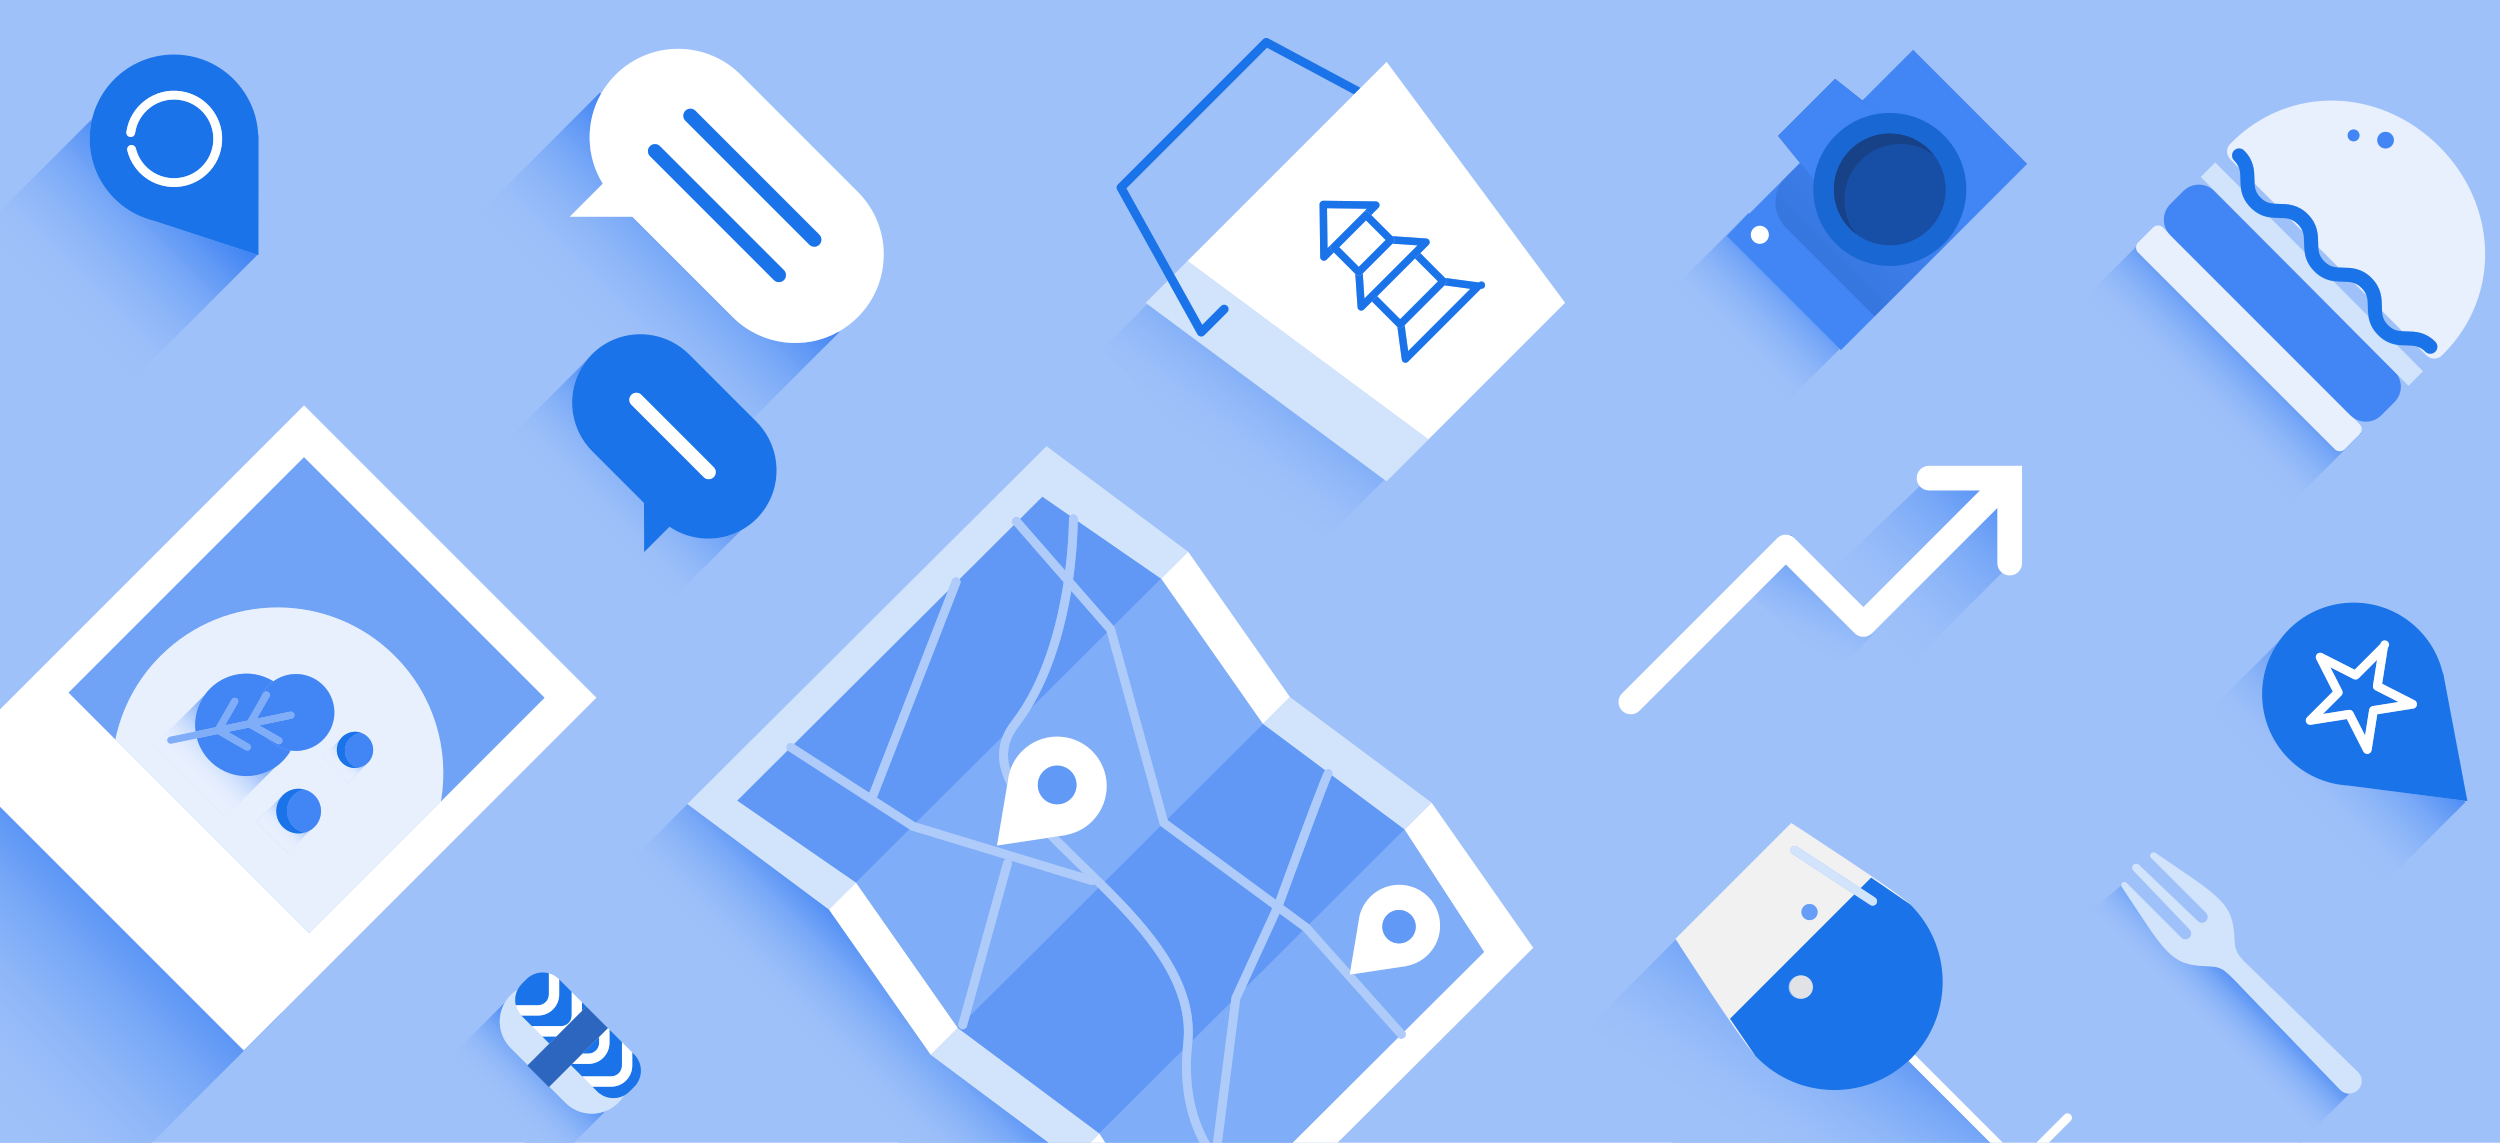 <svg version="1.1" id="Layer_1" xmlns="http://www.w3.org/2000/svg" xmlns:xlink="http://www.w3.org/1999/xlink" x="0px" y="0px" width="1422px" height="650px" viewBox="0 0 1422 650" enable-background="new 0 0 1422 650" xml:space="preserve"><path fill="#9FC1F9" d="M0,0h1422v650H0V0z"/><path fill="#9FC1F9" d="M1366.44,188.41l-11.55-11.55c0.18,2.97,0.79,5.43,3.46,8.1C1361.01,187.62,1363.47,188.23,1366.44,188.41 L1366.44,188.41z M1346.81,174.44c-0.05-2.43-0.09-4.48-0.77-6.43l-7.01-7.01c-1.95-0.68-4-0.72-6.44-0.77 c-1.68-0.03-3.51-0.07-5.43-0.37l20.03,20.14C1346.88,178.04,1346.84,176.16,1346.81,174.44L1346.81,174.44z M1330.18,152.15 l-11.54-11.54c0.18,2.97,0.79,5.42,3.45,8.09C1324.75,151.36,1327.21,151.97,1330.18,152.15L1330.18,152.15z M1293.92,115.89 l-11.52-11.52c0.18,2.97,0.79,5.42,3.44,8.07C1288.51,115.11,1290.96,115.72,1293.92,115.89L1293.92,115.89z M551.59,577.86 l73.13-72.84l-0.01-0.01l-73.11,72.84L551.59,577.86z M640.7,107.13l27.16,48.9l7.62-7.63l94.71-94.72l-49.52-26.53L640.7,107.13z M545.36,584.07v-0.01l-0.57,0.57l-2.19,2.18l0.01,0.01l2.18-2.18L545.36,584.07z M309.83,396.88l-59.07,59.06v0.01L309.83,396.88 L172.92,259.97L309.83,396.88z M0,650h23.37L0,626.63V650z M1310.56,138.19c-0.05-2.43-0.09-4.48-0.77-6.43l-7.01-7.01 c-1.94-0.67-3.99-0.71-6.42-0.76c-1.62-0.03-3.38-0.07-5.22-0.34l19.78,19.88C1310.63,141.65,1310.59,139.85,1310.56,138.19 L1310.56,138.19z M1265.15,552.07l6.68,6.24l-3.67-3.82C1267.05,553.49,1266.08,552.7,1265.15,552.07z M660.09,469.77l-31.83,31.71 v0.01l31.83-31.71V469.77z M321.55,627.19l-9.1-9.1l-0.27,0.27l-12.23-12.23l0.27-0.27l-9.71-9.71c-7.05-7.05-8.12-17.78-3.27-25.98 l-34.13,34.12L298.82,650h27.59l18.01-18.01C336.76,634.97,327.74,633.38,321.55,627.19L321.55,627.19z"/><linearGradient id="SVGID_1_" gradientUnits="userSpaceOnUse" x1="-13847.222" y1="6005.275" x2="-13984.006" y2="5868.491" gradientTransform="matrix(0.266 0.043 -0.043 -0.266 4262.665 2794.618)"><stop offset="0" style="stop-color:#4285F4"/><stop offset="0.144" style="stop-color:#5994F5"/><stop offset="0.37" style="stop-color:#78A8F7"/><stop offset="0.591" style="stop-color:#8DB6F8"/><stop offset="0.804" style="stop-color:#9BBEF9"/><stop offset="1" style="stop-color:#9FC1F9"/></linearGradient><path fill="url(#SVGID_1_)" d="M321.55,627.19l-9.1-9.1l-0.27,0.27l-12.23-12.23l0.27-0.27l-9.71-9.71 c-7.05-7.05-8.12-17.78-3.27-25.98l-34.13,34.12L298.82,650h27.59l18.01-18.01C336.76,634.97,327.74,633.38,321.55,627.19 L321.55,627.19z"/><path fill="#9FC1F9" d="M146.42,144.97l-58.81-19.35v-0.01c-10.45-2.55-20.11-8.59-27.05-17.86c-8.92-11.91-11.45-26.65-8.2-40.08 L0,120.03v17.15l77.11,77.11L146.42,144.97z"/><linearGradient id="SVGID_2_" gradientUnits="userSpaceOnUse" x1="-7640.159" y1="-3831.636" x2="-7805.382" y2="-3666.414" gradientTransform="matrix(0.432 0.013 0.013 0.432 3454.109 1861.144)"><stop offset="0" style="stop-color:#4285F4"/><stop offset="0.144" style="stop-color:#5994F5"/><stop offset="0.37" style="stop-color:#78A8F7"/><stop offset="0.591" style="stop-color:#8DB6F8"/><stop offset="0.804" style="stop-color:#9BBEF9"/><stop offset="1" style="stop-color:#9FC1F9"/></linearGradient><path fill="url(#SVGID_2_)" d="M146.42,144.97l-58.81-19.35v-0.01c-10.45-2.55-20.11-8.59-27.05-17.86 c-8.92-11.91-11.45-26.65-8.2-40.08L0,120.03v17.15l77.11,77.11L146.42,144.97z"/><path fill="#9FC1F9" d="M147.1,144.29l-0.09-0.09v0.18L147.1,144.29z"/><linearGradient id="SVGID_3_" gradientUnits="userSpaceOnUse" x1="-7544.083" y1="-3735.559" x2="-7709.308" y2="-3570.339" gradientTransform="matrix(0.432 0.013 0.013 0.432 3454.109 1861.144)"><stop offset="0" style="stop-color:#4285F4"/><stop offset="0.144" style="stop-color:#5994F5"/><stop offset="0.37" style="stop-color:#78A8F7"/><stop offset="0.591" style="stop-color:#8DB6F8"/><stop offset="0.804" style="stop-color:#9BBEF9"/><stop offset="1" style="stop-color:#9FC1F9"/></linearGradient><path fill="url(#SVGID_3_)" d="M147.1,144.29l-0.09-0.09v0.18L147.1,144.29z"/><path fill="#1A73E8" d="M60.56,107.75c6.94,9.27,16.6,15.31,27.05,17.86v0.01l58.81,19.35l0.59,0.19v-0.96l0.06-67.17l-0.18,0.01 c-0.01-0.18-0.01-0.37-0.02-0.56c0-0.16-0.02-0.32-0.03-0.48c-0.04-0.7-0.1-1.39-0.17-2.08c-0.03-0.27-0.07-0.55-0.1-0.82 c-0.07-0.59-0.15-1.17-0.24-1.75c-0.04-0.3-0.1-0.6-0.15-0.9c-0.1-0.57-0.22-1.14-0.34-1.7c-0.06-0.29-0.12-0.58-0.19-0.87 c-0.14-0.62-0.31-1.23-0.48-1.85l-0.18-0.66c-0.25-0.84-0.52-1.67-0.81-2.49c-0.04-0.12-0.1-0.24-0.14-0.36 c-0.25-0.7-0.52-1.39-0.81-2.08l-0.36-0.81c-0.24-0.53-0.48-1.07-0.74-1.6c-0.15-0.3-0.3-0.59-0.45-0.89 c-0.26-0.51-0.53-1.01-0.81-1.51c-0.16-0.29-0.32-0.58-0.49-0.87c-0.3-0.53-0.63-1.05-0.96-1.57c-0.16-0.24-0.31-0.49-0.47-0.73 c-0.5-0.75-1.02-1.5-1.57-2.23c-15.86-21.18-45.99-25.51-67.17-9.65c-0.01,0.01-0.03,0.02-0.04,0.03 c-9.25,6.94-15.28,16.61-17.81,27.06C49.11,81.1,51.64,95.84,60.56,107.75z M82.56,57.07c5.85-4.38,13.06-6.23,20.31-5.18 c7.24,1.04,13.64,4.84,18.02,10.69c4.38,5.85,6.23,13.07,5.18,20.31c-1.04,7.24-4.84,13.64-10.69,18.02 c-4.72,3.55-10.47,5.46-16.38,5.45c-8.34,0-16.58-3.79-21.95-10.96c-2.2-2.93-3.79-6.27-4.66-9.82c-0.33-1.34,0.49-2.7,1.83-3.03 c1.34-0.33,2.7,0.49,3.03,1.83c0.72,2.91,2,5.61,3.81,8.03c3.58,4.79,8.82,7.89,14.73,8.74c5.92,0.84,11.81-0.66,16.6-4.24 c9.88-7.4,11.9-21.45,4.5-31.33c-3.58-4.79-8.82-7.89-14.73-8.74s-11.81,0.65-16.6,4.24c-4.76,3.55-7.91,8.85-8.74,14.73 c-0.22,1.36-1.5,2.29-2.86,2.08c-1.33-0.21-2.25-1.44-2.09-2.78V75.1C72.91,67.86,76.71,61.46,82.56,57.07z"/><path fill="#FFFFFF" d="M71.87,75.1v0.01c-0.17,1.37,0.8,2.62,2.17,2.79c1.34,0.17,2.56-0.76,2.78-2.09 c0.83-5.88,3.98-11.18,8.74-14.73c4.74-3.57,10.72-5.1,16.6-4.24c5.91,0.85,11.15,3.95,14.73,8.74c7.4,9.88,5.38,23.93-4.5,31.33 c-4.79,3.58-10.68,5.08-16.6,4.24c-5.91-0.85-11.15-3.95-14.73-8.74c-1.8-2.39-3.09-5.12-3.81-8.03c-0.33-1.34-1.69-2.16-3.03-1.83 s-2.16,1.69-1.83,3.03c0.87,3.55,2.46,6.89,4.66,9.82c5.37,7.17,13.61,10.96,21.95,10.96c5.91,0.01,11.66-1.9,16.38-5.45 c5.85-4.38,9.65-10.78,10.69-18.02c1.05-7.24-0.8-14.46-5.18-20.31s-10.78-9.65-18.02-10.69c-7.25-1.05-14.46,0.8-20.31,5.18 C76.71,61.46,72.91,67.86,71.87,75.1z"/><path fill="#9FC1F9" d="M416.76,180.36l-57.09-57.09h-35.6l18.77-18.77c-9.62-15.6-9.94-35.3-0.96-51.16l-0.65-0.65l-66.41,66.41 l74.12,74.12c14.25-6.08,31.43-3.27,43.12,8.43l36.32,36.33l49.06-49.07l-0.32-0.32C457.92,199.45,433.12,196.72,416.76,180.36z"/><linearGradient id="SVGID_4_" gradientUnits="userSpaceOnUse" x1="-11531.141" y1="-1077.475" x2="-11822.479" y2="-786.136" gradientTransform="matrix(0.325 0.091 0.091 0.325 4252.891 1519.911)"><stop offset="0" style="stop-color:#4285F4"/><stop offset="0.144" style="stop-color:#5994F5"/><stop offset="0.37" style="stop-color:#78A8F7"/><stop offset="0.591" style="stop-color:#8DB6F8"/><stop offset="0.804" style="stop-color:#9BBEF9"/><stop offset="1" style="stop-color:#9FC1F9"/></linearGradient><path fill="url(#SVGID_4_)" d="M416.76,180.36l-57.09-57.09h-35.6l18.77-18.77c-9.62-15.6-9.94-35.3-0.96-51.16l-0.65-0.65 l-66.41,66.41l74.12,74.12c14.25-6.08,31.43-3.27,43.12,8.43l36.32,36.33l49.06-49.07l-0.32-0.32 C457.92,199.45,433.12,196.72,416.76,180.36z"/><path fill="#9FC1F9" d="M380.81,299.61l-14.41,14.41l-0.1-27.91l-29.35-29.35c-14.05-14.05-15.28-36.04-3.64-51.33l-0.08-0.08 l-47.2,47.21l92.29,92.3l43.24-43.24C408.84,308.59,393.03,307.91,380.81,299.61L380.81,299.61z"/><linearGradient id="SVGID_5_" gradientUnits="userSpaceOnUse" x1="-15572.597" y1="-1984.882" x2="-15813.697" y2="-1743.781" gradientTransform="matrix(0.27 0.07 0.07 0.27 4731.727 1877.474)"><stop offset="0" style="stop-color:#4285F4"/><stop offset="0.144" style="stop-color:#5994F5"/><stop offset="0.37" style="stop-color:#78A8F7"/><stop offset="0.591" style="stop-color:#8DB6F8"/><stop offset="0.804" style="stop-color:#9BBEF9"/><stop offset="1" style="stop-color:#9FC1F9"/></linearGradient><path fill="url(#SVGID_5_)" d="M380.81,299.61l-14.41,14.41l-0.1-27.91l-29.35-29.35c-14.05-14.05-15.28-36.04-3.64-51.33 l-0.08-0.08l-47.2,47.21l92.29,92.3l43.24-43.24C408.84,308.59,393.03,307.91,380.81,299.61L380.81,299.61z"/><path fill="#1A73E8" d="M348.94,193.22c-6.19,2.63-11.58,6.84-15.63,12.21c-11.64,15.29-10.41,37.28,3.64,51.33l29.35,29.35 l0.1,27.91l14.41-14.41c12.22,8.3,28.03,8.98,40.75,2.01c3.15-1.73,6.12-3.92,8.78-6.58c15.21-15.21,15.12-39.97-0.2-55.3 l-1.76-1.76l-36.32-36.33C380.37,189.95,363.19,187.15,348.94,193.22L348.94,193.22z M405.94,271.39c-0.79,0.78-1.81,1.17-2.83,1.17 s-2.05-0.39-2.83-1.17l-41.14-41.15c-1.56-1.56-1.56-4.1,0-5.66s4.1-1.56,5.66,0l41.14,41.15 C407.5,267.29,407.5,269.83,405.94,271.39z"/><path fill="#FFFFFF" d="M421.3,42.51c-19.66-19.66-51.53-19.66-71.19,0c-3.3,3.3-6.04,6.95-8.23,10.83 c-8.97,15.87-8.66,35.56,0.96,51.16l-18.77,18.77h35.6l57.09,57.09c16.36,16.36,41.16,19.09,60.36,8.23 c3.88-2.19,7.53-4.93,10.83-8.23c19.66-19.66,19.66-51.53,0-71.19L421.3,42.51z M389.86,62.99c1.56-1.56,4.1-1.56,5.66,0 l70.51,70.51c1.56,1.56,1.56,4.1,0,5.66c-0.79,0.78-1.81,1.17-2.83,1.17s-2.05-0.39-2.83-1.17l-70.51-70.51 C388.3,67.09,388.3,64.55,389.86,62.99L389.86,62.99z M445.88,159.31c-0.79,0.78-1.81,1.17-2.83,1.17s-2.05-0.39-2.83-1.17 L369.71,88.8c-1.56-1.56-1.56-4.1,0-5.66s4.1-1.56,5.66,0l70.51,70.51C447.44,155.21,447.44,157.75,445.88,159.31L445.88,159.31z M359.14,224.58c-1.56,1.56-1.56,4.1,0,5.66l41.14,41.15c0.78,0.78,1.81,1.17,2.83,1.17s2.04-0.39,2.83-1.17 c1.56-1.56,1.56-4.1,0-5.66l-41.14-41.15C363.24,223.02,360.7,223.02,359.14,224.58L359.14,224.58z"/><path fill="#1A73E8" d="M460.37,139.16c0.78,0.78,1.81,1.17,2.83,1.17s2.04-0.39,2.83-1.17c1.56-1.56,1.56-4.1,0-5.66l-70.51-70.51 c-1.56-1.56-4.1-1.56-5.66,0c-1.56,1.56-1.56,4.1,0,5.66L460.37,139.16L460.37,139.16z M445.88,153.65l-70.51-70.51 c-1.56-1.56-4.1-1.56-5.66,0s-1.56,4.1,0,5.66l70.51,70.51c0.78,0.78,1.81,1.17,2.83,1.17s2.04-0.39,2.83-1.17 C447.44,157.75,447.44,155.21,445.88,153.65L445.88,153.65z"/><path fill="#9FC1F9" d="M627,198.56l117.39,117.4l43.08-43.08L652.6,172.96L627,198.56z"/><linearGradient id="SVGID_6_" gradientUnits="userSpaceOnUse" x1="748.461" y1="670.126" x2="688.462" y2="748.126" gradientTransform="matrix(1 0 0 1 0 -488)"><stop offset="0" style="stop-color:#4285F4"/><stop offset="0.144" style="stop-color:#5994F5"/><stop offset="0.37" style="stop-color:#78A8F7"/><stop offset="0.591" style="stop-color:#8DB6F8"/><stop offset="0.804" style="stop-color:#9BBEF9"/><stop offset="1" style="stop-color:#9FC1F9"/></linearGradient><path fill="url(#SVGID_6_)" d="M627,198.56l117.39,117.4l43.08-43.08L652.6,172.96L627,198.56z"/><path fill="#D2E3FC" d="M675.48,148.4l-7.62,7.62l15.98,28.76l10.7-10.71c0.98-0.98,2.56-0.98,3.53,0c0.98,0.98,0.98,2.56,0,3.54 l-13.05,13.05c-0.46,0.46-1.09,0.72-1.75,0.72c-0.12,0-0.23-0.01-0.35-0.02c-0.78-0.11-1.46-0.58-1.84-1.26l-16.89-30.41 l-12.55,12.55l0.96,0.71l134.88,99.92l1.21,0.89l84.79-84.8l-60.95,60.95L675.48,148.4z"/><path fill="#1A73E8" d="M681.08,190.11c0.38,0.68,1.06,1.15,1.84,1.26c0.12,0.01,0.23,0.02,0.35,0.02c0.66,0,1.29-0.26,1.75-0.72 l13.05-13.05c0.98-0.98,0.98-2.56,0-3.54c-0.97-0.98-2.55-0.98-3.53,0l-10.7,10.71l-15.98-28.76l-27.16-48.9l79.97-79.98 l49.52,26.53l3.7-3.7L721.4,21.86c-0.97-0.52-2.17-0.34-2.95,0.44l-82.62,82.63c-0.79,0.79-0.96,2-0.42,2.98l28.78,51.79 L681.08,190.11L681.08,190.11z"/><path fill="#FFFFFF" d="M788.71,35.16l-14.83,14.83l-3.7,3.7l-94.71,94.72l137.04,101.52l60.95-60.95l16.76-16.76L788.71,35.16z M844.13,163.66c-0.46,0.46-1.12,0.68-1.77,0.6l-41.46,41.46c-0.39,0.4-0.94,0.62-1.49,0.62c-1.07,0.01-1.97-0.78-2.1-1.84 l-2.48-18.51l-14.48-14.49l-4.57,4.57c-0.4,0.42-0.94,0.63-1.5,0.63c-0.25,0-0.5-0.04-0.75-0.14c-0.78-0.29-1.32-1.02-1.37-1.85 l-1.27-18.92l-12.22-12.22l-4.12,4.12c-0.4,0.42-0.94,0.63-1.5,0.63c-0.27,0-0.54-0.05-0.8-0.16c-0.79-0.32-1.31-1.09-1.32-1.94 l-0.38-29.9c-0.01-0.57,0.22-1.12,0.62-1.53c0.41-0.4,1-0.63,1.53-0.62l29.9,0.38c0.85,0.01,1.62,0.53,1.94,1.32s0.14,1.7-0.47,2.3 l-4.14,4.14l12.03,12.03l19.28,1.29c0.83,0.06,1.55,0.59,1.85,1.37c0.29,0.78,0.1,1.66-0.49,2.25l-4.74,4.74l14.09,14.1l19.2,2.57 c0.85-0.8,2.19-0.76,2.99,0.09C844.91,161.57,844.91,162.85,844.13,163.66L844.13,163.66z"/><path fill="#FFFFFF" d="M800.94,199.68l35.38-35.39l-14.7-1.97l-22.65,22.65L800.94,199.68z"/><path fill="#1A73E8" d="M841.15,160.66l-19.2-2.57l0.45,0.45c0.83,0.83,0.83,2.17,0,3l-0.78,0.78l14.7,1.97l-35.38,35.39 l-1.97-14.71l-1.08,1.08c-0.83,0.83-2.17,0.83-3,0l-0.06-0.06l2.48,18.51c0.13,1.06,1.03,1.85,2.1,1.84c0.55,0,1.1-0.22,1.49-0.62 l41.46-41.46c0.65,0.08,1.31-0.14,1.77-0.6c0.81-0.84,0.78-2.18-0.07-2.99C843.25,159.89,841.97,159.89,841.15,160.66L841.15,160.66 z"/><path fill="#FFFFFF" d="M783.34,168.5l21.51-21.51l13.04,13.04l-21.51,21.51L783.34,168.5z"/><path fill="#1A73E8" d="M796.39,186.67c0.57,0,1.11-0.23,1.5-0.62l1.08-1.08l22.65-22.65l0.78-0.78c0.83-0.83,0.83-2.17,0-3 l-0.45-0.45l-14.09-14.1l-3,3l13.04,13.04l-21.51,21.51l-13.04-13.04l-3,3l14.48,14.49l0.06,0.06 C795.29,186.45,795.83,186.67,796.39,186.67z"/><path fill="#FFFFFF" d="M776.09,169.77l30.2-30.2l-14.24-0.96l-16.91,16.91L776.09,169.77z"/><path fill="#1A73E8" d="M783.35,168.5l21.51-21.51l3-3l4.74-4.74c0.59-0.59,0.78-1.47,0.49-2.25c-0.3-0.78-1.02-1.31-1.85-1.37 l-19.28-1.29l0.68,0.68c0.83,0.83,0.83,2.17,0,3l-0.59,0.59l14.24,0.96l-30.2,30.2l-0.95-14.25l-0.76,0.76 c-0.41,0.42-0.96,0.62-1.5,0.62s-1.09-0.21-1.5-0.62l-0.49-0.49l1.27,18.92c0.05,0.83,0.59,1.56,1.37,1.85 c0.25,0.1,0.5,0.14,0.75,0.14c0.56,0,1.1-0.21,1.5-0.63l4.57-4.57L783.35,168.5L783.35,168.5z"/><path fill="#FFFFFF" d="M755.11,141.14l22.4-22.4l-22.69-0.29L755.11,141.14z"/><path fill="#1A73E8" d="M757.23,139.13l18.26-18.26c0.83-0.83,2.17-0.83,3,0l1.44,1.44l4.14-4.14c0.61-0.6,0.79-1.51,0.47-2.3 s-1.09-1.31-1.94-1.32l-29.9-0.38c-0.53-0.01-1.12,0.22-1.53,0.62c-0.4,0.41-0.63,0.96-0.62,1.53l0.38,29.9 c0.01,0.85,0.53,1.62,1.32,1.94c0.26,0.11,0.53,0.16,0.8,0.16c0.56,0,1.1-0.21,1.5-0.63l4.12-4.12l-1.44-1.44 C756.4,141.3,756.4,139.96,757.23,139.13L757.23,139.13z M755.11,141.14l-0.29-22.69l22.69,0.29L755.11,141.14z"/><path fill="#FFFFFF" d="M761.72,140.64l15.26-15.26l11.15,11.15l-15.26,15.26L761.72,140.64z"/><path fill="#1A73E8" d="M772.88,156.9c0.54,0,1.09-0.2,1.5-0.62l0.76-0.76l16.91-16.91l0.59-0.59c0.83-0.83,0.83-2.17,0-3 l-0.68-0.68l-12.03-12.03l-1.44-1.44c-0.83-0.83-2.17-0.83-3,0l-18.26,18.26c-0.83,0.83-0.83,2.17,0,3l1.44,1.44l12.22,12.22 l0.49,0.49C771.79,156.69,772.34,156.9,772.88,156.9L772.88,156.9z M776.99,125.37l11.15,11.15l-15.26,15.26l-11.15-11.15 L776.99,125.37z"/><path fill="#9FC1F9" d="M1333.71,255.48c-1.56,1.56-4.1,1.56-5.66,0l-111.89-111.89c-0.89-0.89-1.25-2.09-1.13-3.25l-38.93,38.94 l117.03,117.03l50.05-50.04l-0.28-0.28c-0.18,0.36-0.41,0.7-0.7,1L1333.71,255.48z"/><linearGradient id="SVGID_7_" gradientUnits="userSpaceOnUse" x1="-4194.069" y1="2815.495" x2="-4344.931" y2="2664.633" gradientTransform="matrix(0.377 0.128 -0.128 -0.377 3225.055 1788.586)"><stop offset="0" style="stop-color:#4285F4"/><stop offset="0.144" style="stop-color:#5994F5"/><stop offset="0.37" style="stop-color:#78A8F7"/><stop offset="0.591" style="stop-color:#8DB6F8"/><stop offset="0.804" style="stop-color:#9BBEF9"/><stop offset="1" style="stop-color:#9FC1F9"/></linearGradient><path fill="url(#SVGID_7_)" d="M1333.71,255.48c-1.56,1.56-4.1,1.56-5.66,0l-111.89-111.89c-0.89-0.89-1.25-2.09-1.13-3.25 l-38.93,38.94l117.03,117.03l50.05-50.04l-0.28-0.28c-0.18,0.36-0.41,0.7-0.7,1L1333.71,255.48z"/><path fill="#E8F0FE" d="M1234.44,133.74c-0.4-0.4-0.75-0.82-1.08-1.25l-3.05-3.05c-1.56-1.56-4.1-1.56-5.66,0l-8.49,8.49 c-0.67,0.68-1.04,1.53-1.13,2.41c-0.12,1.16,0.24,2.36,1.13,3.25l111.89,111.89c1.56,1.56,4.1,1.56,5.66,0l8.49-8.49 c0.3-0.3,0.52-0.64,0.7-1c0.78-1.51,0.56-3.4-0.7-4.66l-4.06-4.06c-0.43-0.33-0.85-0.68-1.25-1.08L1234.44,133.74z M1269.38,81 c-0.31,0.31-0.62,0.62-0.92,0.94c-2.32,2.4-2.28,6.21,0.08,8.57l5.01,5.01c-0.5-1.43-1.33-2.81-2.77-4.25 c-1.56-1.56-1.56-4.1,0-5.66c1.56-1.56,4.1-1.56,5.66,0c5.67,5.67,5.78,11.49,5.88,16.17c0.02,0.92,0.04,1.77,0.09,2.6l11.52,11.52 c0.82,0.05,1.68,0.07,2.6,0.09c4.68,0.09,10.5,0.21,16.17,5.88s5.78,11.49,5.87,16.17c0.02,0.91,0.04,1.77,0.08,2.58l11.54,11.54 c0.82,0.05,1.67,0.07,2.58,0.09c4.68,0.09,10.5,0.21,16.17,5.88s5.79,11.49,5.88,16.17c0.02,0.91,0.04,1.76,0.08,2.57l11.55,11.55 c0.82,0.05,1.67,0.07,2.58,0.09c4.68,0.09,10.5,0.21,16.17,5.88c1.56,1.56,1.56,4.1,0,5.66c-0.79,0.77-1.81,1.16-2.83,1.16 s-2.05-0.39-2.83-1.17c-1.43-1.43-2.81-2.27-4.23-2.76l4.94,4.94c2.36,2.36,6.17,2.39,8.57,0.08c0.31-0.3,0.63-0.61,0.94-0.92 c33.24-33.24,30.91-84.8-2.33-118.04S1302.62,47.76,1269.38,81L1269.38,81z M1338.71,80.39c-1.86,0-3.37-1.51-3.37-3.37 s1.51-3.37,3.37-3.37s3.37,1.51,3.37,3.37S1340.57,80.39,1338.71,80.39z M1356.91,84.44c-2.61,0-4.72-2.11-4.72-4.72 s2.11-4.72,4.72-4.72s4.72,2.11,4.72,4.72S1359.52,84.44,1356.91,84.44z"/><path fill="#E8F0FE" d="M1307.03,127.52c-1.44-1.44-2.82-2.27-4.25-2.77l7.01,7.01C1309.3,130.34,1308.46,128.96,1307.03,127.52z M1343.27,163.77c-1.43-1.43-2.81-2.27-4.23-2.76l7.01,7.01C1345.55,166.58,1344.71,165.21,1343.27,163.77z"/><path fill="#4285F4" d="M1259.5,108.68c-4.87-4.87-12.76-4.87-17.62,0l-7.44,7.44c-4.47,4.47-4.83,11.49-1.08,16.37 c0.33,0.43,0.68,0.86,1.08,1.25l102.45,102.45c0.39,0.39,0.82,0.75,1.25,1.08c4.89,3.75,11.91,3.4,16.37-1.08l7.44-7.44 c4.38-4.37,4.81-11.18,1.31-16.05l-48.57-48.83L1259.5,108.68L1259.5,108.68z"/><path fill="#D2E3FC" d="M1347.2,180.01l-20.03-20.14c-3.42-0.53-7.11-1.88-10.74-5.51c-3.66-3.66-5-7.39-5.52-10.83l-19.78-19.88 c-3.47-0.51-7.24-1.83-10.95-5.54c-3.74-3.74-5.06-7.54-5.55-11.04l-14.6-14.68l-8.25,8.25l62.9,63.23l48.57,48.83l6.7,6.73 l8.25-8.25l-15.01-15.09c-3.35-0.55-6.96-1.93-10.51-5.48C1349.11,187.03,1347.74,183.38,1347.2,180.01L1347.2,180.01z"/><path fill="#1A73E8" d="M1382.36,201.2c1.02,0,2.04-0.39,2.83-1.16c1.56-1.56,1.56-4.1,0-5.66c-5.67-5.67-11.49-5.79-16.17-5.88 c-0.91-0.02-1.76-0.04-2.58-0.09c-2.97-0.18-5.43-0.79-8.09-3.45c-2.67-2.66-3.28-5.12-3.46-8.1c-0.05-0.82-0.07-1.67-0.08-2.57 c-0.09-4.68-0.21-10.5-5.88-16.17s-11.49-5.79-16.17-5.88c-0.91-0.02-1.76-0.04-2.58-0.09c-2.97-0.18-5.43-0.79-8.09-3.45 c-2.66-2.67-3.27-5.12-3.45-8.09c-0.05-0.86-0.07-1.72-0.08-2.58c-0.09-4.68-0.2-10.5-5.87-16.17s-11.49-5.79-16.17-5.88 c-0.92-0.02-1.77-0.04-2.6-0.09c-2.97-0.18-5.42-0.79-8.07-3.44c-2.65-2.65-3.27-5.11-3.44-8.07c-0.05-0.82-0.07-1.68-0.09-2.6 c-0.1-4.68-0.21-10.5-5.88-16.17c-1.56-1.56-4.1-1.56-5.66,0s-1.56,4.1,0,5.66c1.44,1.44,2.27,2.82,2.77,4.25 c0.67,1.95,0.72,3.99,0.76,6.42c0.03,1.59,0.07,3.32,0.33,5.13c0.49,3.5,1.81,7.3,5.55,11.04c3.71,3.71,7.47,5.04,10.95,5.54 c1.84,0.27,3.6,0.31,5.22,0.34c2.43,0.05,4.48,0.09,6.42,0.76c1.43,0.5,2.81,1.33,4.25,2.77c1.43,1.44,2.27,2.82,2.76,4.24 c0.68,1.95,0.72,3.99,0.77,6.43c0.03,1.66,0.07,3.46,0.35,5.34c0.52,3.44,1.85,7.17,5.52,10.83c3.63,3.63,7.32,4.98,10.74,5.51 c1.92,0.3,3.75,0.34,5.43,0.37c2.44,0.05,4.49,0.09,6.44,0.77c1.43,0.5,2.8,1.33,4.23,2.76c1.44,1.44,2.28,2.81,2.77,4.24 c0.68,1.95,0.72,3.99,0.77,6.43c0.03,1.72,0.07,3.6,0.39,5.57c0.54,3.38,1.91,7.02,5.49,10.6c3.55,3.55,7.16,4.92,10.51,5.48 c2,0.33,3.91,0.37,5.66,0.4c2.44,0.05,4.49,0.1,6.44,0.78c1.43,0.5,2.8,1.33,4.23,2.76C1380.31,200.81,1381.34,201.2,1382.36,201.2 L1382.36,201.2z"/><circle fill="#4285F4" cx="1338.71" cy="77.02" r="3.37"/><circle fill="#4285F4" cx="1356.91" cy="79.72" r="4.72"/><path fill="#D2E3FC" d="M339.71,620.81l-2.72-2.72h-0.01l-5.85-5.85h0.01l-6.42-6.42l-12.27,12.27l9.1,9.1 c6.19,6.19,15.21,7.78,22.87,4.8c2.68-1.04,5.19-2.63,7.36-4.8c1.23-1.23,2.26-2.59,3.13-4.02 C350.01,625.71,343.83,624.93,339.71,620.81L339.71,620.81z M290.51,596.15l9.71,9.71l12.27-12.27l-4.06-4.06h-0.02l-5.85-5.85h0.02 l-5.71-5.71c-0.11-0.11-0.2-0.23-0.31-0.34l-0.03-0.03c-0.37-0.4-0.72-0.82-1.03-1.26c-0.02-0.03-0.04-0.05-0.06-0.08 c-0.97-1.37-1.64-2.88-2.02-4.45c0-0.01-0.01-0.02-0.01-0.03c-0.71-2.99-0.36-6.18,1.07-8.97c-1.41,0.86-2.76,1.89-3.98,3.11 c-1.3,1.3-2.37,2.74-3.27,4.25C282.39,578.37,283.46,589.1,290.51,596.15L290.51,596.15z"/><path fill="#1A73E8" d="M312.22,553.62c0.99,0.28,1.96,0.69,2.87,1.2C314.17,554.3,313.21,553.89,312.22,553.62z M318.05,565.67 c0,6.59-5.37,11.96-11.96,11.96h-9.53c0.1,0.11,0.2,0.23,0.31,0.34l5.71,5.71h16.51c3.37,0,6.11-2.74,6.11-6.11v-13.32l5.85,5.85 v4.93l2.47-2.47l12.23,12.23l0.91,0.91v7.47c0,6.59-5.37,11.96-11.96,11.96h-9.3l-0.68,0.68l6.42,6.42h16.52 c3.37,0,6.11-2.74,6.11-6.11V592.8l5.85,5.85v7.47c0,6.59-5.36,11.96-11.96,11.96h-10.67l2.72,2.72c4.12,4.12,10.3,4.9,15.2,2.36 c1.16-0.6,2.25-1.39,3.23-2.36l2.6-2.6c5.09-5.09,5.09-13.34,0-18.43l-42.69-42.69L318.05,565.67L318.05,565.67z"/><path fill="#1A73E8" d="M316.55,589.53h-8.12l4.06,4.06L316.55,589.53z M340.81,593.18v-3.45l-9.56,9.56h3.45 C338.07,599.29,340.81,596.55,340.81,593.18z M293.42,571.78h12.67c3.37,0,6.11-2.74,6.11-6.11v-12.06 c-4.38-1.22-9.28-0.12-12.73,3.33l-2.6,2.6c-0.99,0.99-1.78,2.09-2.38,3.27C293.08,565.58,292.7,568.76,293.42,571.78L293.42,571.78 z M296.53,577.6c-0.37-0.4-0.72-0.82-1.03-1.26C295.82,576.78,296.16,577.2,296.53,577.6z"/><path fill="#FFFFFF" d="M316.55,589.53l14.5-14.5v-4.93l-5.85-5.85v13.32c0,3.37-2.74,6.11-6.11,6.11h-16.53l5.85,5.85H316.55z M340.81,589.73v3.45c0,3.37-2.74,6.11-6.11,6.11h-3.45l-5.85,5.85h9.3c6.59,0,11.96-5.37,11.96-11.96v-7.47l-0.91-0.91 L340.81,589.73L340.81,589.73z"/><path fill="#FFFFFF" d="M336.98,618.09h10.68c6.6,0,11.96-5.37,11.96-11.96v-7.47l-5.85-5.85v13.32c0,3.37-2.74,6.11-6.11,6.11 h-16.53L336.98,618.09z M312.2,565.67c0,3.37-2.74,6.11-6.11,6.11h-12.67c0,0.01,0.01,0.02,0.01,0.03c0.38,1.57,1.05,3.09,2.02,4.45 c0.02,0.03,0.04,0.05,0.06,0.08c0.31,0.43,0.65,0.85,1.03,1.26l0.03,0.03h9.53c6.59,0,11.96-5.37,11.96-11.96v-8.58l-0.15-0.15 c-0.38-0.38-0.77-0.72-1.18-1.04c-0.11-0.08-0.22-0.16-0.32-0.24c-0.33-0.24-0.67-0.47-1.01-0.68c-0.1-0.06-0.19-0.12-0.29-0.17 c-0.92-0.52-1.88-0.92-2.87-1.2c-0.01,0-0.01,0-0.02-0.01v12.07L312.2,565.67z"/><path fill="#2C66BF" d="M325.4,605.14l5.85-5.85l9.56-9.56l4.94-4.93v-0.01l-12.23-12.23l-2.47,2.47l-14.5,14.5l-4.06,4.06 l-12.27,12.27l-0.27,0.27l12.23,12.23l0.27-0.27l12.27-12.27L325.4,605.14z"/><path fill="#9FC1F9" d="M1336.13,446.87c-11.68-0.59-23.22-5.08-32.5-13.55c-19.62-17.93-22.35-47.51-7.32-68.64l-43.8,43.81 l98.81,98.8l51.02-51.02l-0.85-0.85L1336.13,446.87L1336.13,446.87L1336.13,446.87z"/><linearGradient id="SVGID_8_" gradientUnits="userSpaceOnUse" x1="1546.378" y1="-224.241" x2="1479.744" y2="-290.875" gradientTransform="matrix(0.902 0.144 -0.144 -0.902 -70.366 -22.255)"><stop offset="0" style="stop-color:#4285F4"/><stop offset="0.144" style="stop-color:#5994F5"/><stop offset="0.37" style="stop-color:#78A8F7"/><stop offset="0.591" style="stop-color:#8DB6F8"/><stop offset="0.804" style="stop-color:#9BBEF9"/><stop offset="1" style="stop-color:#9FC1F9"/></linearGradient><path fill="url(#SVGID_8_)" d="M1336.13,446.87c-11.68-0.59-23.22-5.08-32.5-13.55c-19.62-17.93-22.35-47.51-7.32-68.64l-43.8,43.81 l98.81,98.8l51.02-51.02l-0.85-0.85L1336.13,446.87L1336.13,446.87L1336.13,446.87z"/><path fill="#1A73E8" d="M1349.65,401.62l14.64-2.32l-13.21-6.73c-0.96-0.49-1.5-1.55-1.33-2.62l2.32-14.64l-10.48,10.48 c-0.77,0.77-1.94,0.95-2.9,0.46l-13.21-6.73l6.73,13.21c0.49,0.96,0.31,2.14-0.46,2.9l-10.48,10.48l14.64-2.32 c1.07-0.16,2.12,0.38,2.61,1.34l6.73,13.21l2.32-14.64C1347.74,402.63,1348.58,401.79,1349.65,401.62L1349.65,401.62z"/><path fill="#1A73E8" d="M1389.7,382.99l-0.2,0.04c-0.05-0.2-0.09-0.4-0.14-0.6c-0.04-0.16-0.09-0.33-0.13-0.5 c-0.18-0.73-0.38-1.46-0.6-2.18c-0.08-0.28-0.18-0.57-0.27-0.85c-0.19-0.6-0.39-1.21-0.61-1.81c-0.12-0.31-0.23-0.62-0.35-0.93 c-0.22-0.58-0.45-1.16-0.7-1.74c-0.13-0.3-0.25-0.6-0.38-0.89c-0.28-0.63-0.58-1.26-0.89-1.88c-0.11-0.22-0.22-0.45-0.33-0.67 c-0.44-0.84-0.89-1.67-1.37-2.49c-0.07-0.12-0.15-0.24-0.22-0.36c-0.42-0.69-0.84-1.38-1.29-2.05c-0.17-0.27-0.36-0.53-0.54-0.79 c-0.36-0.53-0.73-1.05-1.11-1.56c-0.22-0.29-0.44-0.58-0.66-0.86c-0.38-0.48-0.77-0.96-1.17-1.44c-0.23-0.27-0.46-0.55-0.7-0.82 c-0.44-0.49-0.89-0.98-1.35-1.47c-0.22-0.23-0.43-0.46-0.65-0.69c-0.68-0.7-1.39-1.39-2.12-2.06 c-21.21-19.38-54.23-17.89-73.61,3.32l-0.04,0.04c-1.42,1.56-2.74,3.21-3.96,4.93c-15.04,21.13-12.31,50.71,7.32,68.64 c9.28,8.47,20.82,12.96,32.5,13.55v0.01l65.36,8.54l1.97,0.26L1389.7,382.99L1389.7,382.99z M1348.96,426.72 c-0.17,1.07-1.01,1.91-2.08,2.08c-0.11,0.01-0.24,0.02-0.37,0.02c-0.93,0-1.79-0.52-2.23-1.37l-9.4-18.45l-20.45,3.24 c-1.07,0.17-2.13-0.37-2.62-1.33s-0.31-2.14,0.46-2.9l14.64-14.64l-9.4-18.45c-0.49-0.96-0.31-2.14,0.46-2.9 c0.77-0.77,1.94-0.95,2.9-0.46l18.45,9.4l14.64-14.64c0.97-0.98,2.55-0.98,3.53-0.01c0.57,0.57,0.83,1.38,0.7,2.17l-3.24,20.45 l18.45,9.4c1.23,0.63,1.71,2.14,1.08,3.37c-0.36,0.71-1.05,1.2-1.83,1.33l-20.45,3.24L1348.96,426.72L1348.96,426.72z"/><path fill="#9FC1F9" d="M1403.48,455.69l0.01-0.01l-0.01-0.01V455.69z"/><linearGradient id="SVGID_9_" gradientUnits="userSpaceOnUse" x1="7160.129" y1="29.445" x2="7160.145" y2="29.445" gradientTransform="matrix(0.674 -0.738 -0.738 -0.674 -3404.158 5761.722)"><stop offset="0" style="stop-color:#FFFFFF"/><stop offset="1" style="stop-color:#979DA5"/></linearGradient><path opacity="0.8" fill="url(#SVGID_9_)" enable-background="new " d="M1403.48,455.69l0.01-0.01l-0.01-0.01V455.69z"/><path fill="#FFFFFF" d="M1372.65,403.03c1.37-0.22,2.3-1.5,2.08-2.87c-0.13-0.79-0.62-1.46-1.33-1.83l-18.45-9.4l3.24-20.45 c0.97-0.98,0.97-2.56-0.01-3.53s-2.56-0.97-3.53,0.01c-0.37,0.37-0.61,0.84-0.69,1.36l-14.64,14.64l-18.45-9.4 c-0.96-0.49-2.13-0.31-2.9,0.46c-0.77,0.76-0.95,1.94-0.46,2.9l9.4,18.45l-14.64,14.64c-0.77,0.76-0.95,1.94-0.46,2.9 s1.55,1.5,2.62,1.33l20.45-3.24l9.4,18.45c0.44,0.85,1.3,1.37,2.23,1.37c0.13,0,0.26-0.01,0.37-0.02c1.07-0.17,1.91-1.01,2.08-2.08 l3.24-20.45L1372.65,403.03L1372.65,403.03z M1347.57,403.7l-2.32,14.64l-6.73-13.21c-0.49-0.96-1.54-1.5-2.61-1.34l-14.64,2.32 l10.48-10.48c0.77-0.76,0.95-1.94,0.46-2.9l-6.73-13.21l13.21,6.73c0.96,0.49,2.13,0.31,2.9-0.46l10.48-10.48l-2.32,14.64 c-0.17,1.07,0.37,2.13,1.33,2.62l13.21,6.73l-14.64,2.32C1348.58,401.79,1347.74,402.63,1347.57,403.7L1347.57,403.7z"/><path fill="#9FC1F9" d="M1331.05,619.85l-59.22-61.53l-6.68-6.24c-2.96-2.03-5.41-2.36-10.26-2.51 c-20.54-0.64-23.04-7.49-48.03-45.15c-0.14-0.21-0.23-0.45-0.27-0.7l-24.69,20.38L1308.41,650l27.97-27.98 C1334.38,622.08,1332.44,621.29,1331.05,619.85L1331.05,619.85z"/><linearGradient id="SVGID_10_" gradientUnits="userSpaceOnUse" x1="1276.762" y1="-19.444" x2="1251.303" y2="-44.902" gradientTransform="matrix(1 0 0 -1 0 536)"><stop offset="0" style="stop-color:#4285F4"/><stop offset="0.144" style="stop-color:#5994F5"/><stop offset="0.37" style="stop-color:#78A8F7"/><stop offset="0.591" style="stop-color:#8DB6F8"/><stop offset="0.804" style="stop-color:#9BBEF9"/><stop offset="1" style="stop-color:#9FC1F9"/></linearGradient><path fill="url(#SVGID_10_)" d="M1331.05,619.85l-59.22-61.53l-6.68-6.24c-2.96-2.03-5.41-2.36-10.26-2.51 c-20.54-0.64-23.04-7.49-48.03-45.15c-0.14-0.21-0.23-0.45-0.27-0.7l-24.69,20.38L1308.41,650l27.97-27.98 C1334.38,622.08,1332.44,621.29,1331.05,619.85L1331.05,619.85z"/><path fill="#D2E3FC" d="M1254.9,549.56c4.84,0.15,7.29,0.49,10.26,2.51c0.92,0.63,1.89,1.42,3.01,2.43l3.67,3.82l59.22,61.53 c1.39,1.44,3.33,2.23,5.33,2.17c1.77-0.05,3.53-0.74,4.88-2.09c2.82-2.82,2.79-7.4-0.06-10.19l-65.25-63.44 c-4.2-4.67-4.73-6.83-5.03-13c-0.97-19.99-7.72-22.75-44.92-48.21c-0.51-0.37-1.2-0.42-1.77-0.13l-0.27,0.14 c-1.07,0.54-1.31,1.97-0.46,2.82l31.2,31.2c1.12,1.12,1.4,2.89,0.53,4.21c-0.98,1.55-3.03,2-4.58,1.02 c-0.21-0.13-0.4-0.29-0.57-0.46l-33.42-31.98c-0.92-0.88-2.38-0.85-3.26,0.08c-0.85,0.89-0.85,2.29,0,3.18l31.9,33.34 c1.12,1.12,1.4,2.89,0.53,4.21c-0.98,1.55-3.03,2-4.58,1.02c-0.21-0.13-0.4-0.29-0.57-0.46l-31.1-31.1 c-0.93-0.93-2.51-0.55-2.92,0.7c-0.09,0.27-0.11,0.55-0.06,0.83c0.04,0.25,0.13,0.49,0.27,0.7 C1231.86,542.07,1234.36,548.92,1254.9,549.56L1254.9,549.56z"/><path fill="#9FC1F9" d="M402.07,446.28l-3.12,3.12l3.13-3.11L402.07,446.28z"/><linearGradient id="SVGID_11_" gradientUnits="userSpaceOnUse" x1="-1664.251" y1="-10773.738" x2="-1905.343" y2="-11014.829" gradientTransform="matrix(0.616 0.416 -0.416 -0.616 -3052.667 -5504.518)"><stop offset="0" style="stop-color:#4285F4"/><stop offset="0.144" style="stop-color:#5994F5"/><stop offset="0.37" style="stop-color:#78A8F7"/><stop offset="0.591" style="stop-color:#8DB6F8"/><stop offset="0.804" style="stop-color:#9BBEF9"/><stop offset="1" style="stop-color:#9FC1F9"/></linearGradient><path fill="url(#SVGID_11_)" d="M402.07,446.28l-3.12,3.12l3.13-3.11L402.07,446.28z"/><path fill="#9FC1F9" d="M542.61,586.82l-0.01-0.01l-13.2,13.15l-57.86-82.61l-80.52-60.02l-36.16,36.16L511.38,650h85.15 l-67.12-50.03L542.61,586.82z"/><linearGradient id="SVGID_12_" gradientUnits="userSpaceOnUse" x1="-1567.844" y1="-10870.145" x2="-1808.936" y2="-11111.236" gradientTransform="matrix(0.616 0.416 -0.416 -0.616 -3052.667 -5504.518)"><stop offset="0" style="stop-color:#4285F4"/><stop offset="0.144" style="stop-color:#5994F5"/><stop offset="0.37" style="stop-color:#78A8F7"/><stop offset="0.591" style="stop-color:#8DB6F8"/><stop offset="0.804" style="stop-color:#9BBEF9"/><stop offset="1" style="stop-color:#9FC1F9"/></linearGradient><path fill="url(#SVGID_12_)" d="M542.61,586.82l-0.01-0.01l-13.2,13.15l-57.86-82.61l-80.52-60.02l-36.16,36.16L511.38,650h85.15 l-67.12-50.03L542.61,586.82z"/><path fill="#FFFFFF" d="M814.23,456.49l-15.38,15.33l45.27,69.63l-45.25,45.08l0.09,0.11c0.92,1.03,0.83,2.61-0.2,3.53l0,0 c-0.48,0.42-1.07,0.63-1.66,0.63c-0.65,0-1.28-0.26-1.77-0.75L735.16,650h25.63L872.1,539.11L814.23,456.49z M625.34,644.67 l-5.35,5.33h8.81L625.34,644.67z"/><path fill="#80ADF8" d="M795.23,589.96l-53.89-60.42l-0.25-0.18l-32.73,32.6l-2.99,6.5L695.01,650h40.15l60.17-59.95 C795.3,590.02,795.26,590,795.23,589.96L795.23,589.96z M678.26,591.95c-0.05,0.62-0.11,1.25-0.18,1.88 c-2.76,25.32,2.78,43.57,10.06,56.17h1.82l10.15-79.82L678.26,591.95L678.26,591.95z M744.72,525.83l0.17,0.2l23.2,26.01l4.64-27.55 h0.01c0.43-5.2,2.62-10.27,6.55-14.26c8.98-9.13,23.72-9.26,32.86-0.29l0.02,0.02c9.14,8.99,9.26,23.74,0.27,32.88 c-0.31,0.32-0.63,0.62-0.95,0.91c-0.1,0.09-0.21,0.18-0.32,0.28c-0.22,0.2-0.45,0.39-0.68,0.58c-0.13,0.1-0.25,0.2-0.38,0.3 c-0.22,0.17-0.44,0.34-0.66,0.5c-0.13,0.09-0.26,0.19-0.39,0.28c-0.24,0.16-0.47,0.32-0.71,0.47c-0.12,0.08-0.24,0.16-0.36,0.23 c-0.31,0.19-0.62,0.37-0.93,0.54c-0.05,0.03-0.11,0.06-0.16,0.09c-0.37,0.2-0.75,0.39-1.13,0.57c-0.1,0.05-0.2,0.09-0.3,0.13 c-0.28,0.13-0.57,0.25-0.85,0.37c-0.13,0.05-0.27,0.1-0.4,0.15c-0.26,0.1-0.52,0.2-0.79,0.29c-0.14,0.05-0.28,0.09-0.42,0.14 c-0.27,0.09-0.54,0.17-0.82,0.24c-0.13,0.04-0.26,0.07-0.39,0.11c-0.33,0.09-0.65,0.16-0.98,0.23c-0.08,0.02-0.15,0.04-0.23,0.05 c-0.09,0.02-0.18,0.03-0.27,0.05l0.02,0.09l-30.46,4.6l28.99,32.49l45.25-45.08l-45.27-69.63l-54.18,53.97L744.72,525.83 L744.72,525.83z"/><path fill="#80ADF8" d="M672.71,597.48l-47.37,47.19l3.46,5.33h53.54C676.04,638.02,670.93,620.79,672.71,597.48z"/><path fill="#D2E3FC" d="M521.11,467.93h0.01l49.16-48.98c0-0.01,0-0.01,0.01-0.02L521.11,467.93z M633.4,356.08l25.02-24.91 L633.4,356.08z M586.42,402.88l43.21-43.05l-43.2,43.03C586.43,402.87,586.43,402.88,586.42,402.88z"/><path fill="#D2E3FC" d="M471.54,517.35l15.38-15.33l30.42-30.31l-0.01-0.01l-30.41,30.29l-67.48-46.58l28.66-28.55 c-0.81-0.82-0.98-2.12-0.33-3.12c0.75-1.16,2.3-1.49,3.46-0.74l0.45,0.29l87.5-87.17l2.35-6.05c0.5-1.29,1.95-1.92,3.24-1.42 c0.43,0.17,0.8,0.45,1.08,0.82l30.87-30.75l-0.4-0.46c-0.92-1.03-0.83-2.61,0.2-3.53s2.61-0.83,3.53,0.2 c0.01,0.01,0.02,0.03,0.03,0.04l0.18,0.21l12.61-12.56l15.76,10.88c0.45-0.51,1.11-0.85,1.85-0.85h0.03c1.37,0,2.49,1.1,2.5,2.48 c0,0.03,0,0.51-0.01,1.39l47.35,32.69l0.06-0.06l15.38-15.33l-80.53-60.03l-193.2,192.48l-3.13,3.11l-7.95,7.92l0.02,0.01 L471.54,517.35L471.54,517.35z M757.02,438.12c0.87,0.76,1.08,1.98,0.61,2.97l41.22,30.73l15.38-15.33l-80.54-60.03l-15.38,15.32 l35.4,26.39C754.64,437.32,756.06,437.3,757.02,438.12L757.02,438.12z M544.79,584.64l-2.18,2.18l-13.2,13.15L596.53,650h23.46 l5.35-5.33L544.79,584.64z"/><path fill="#FFFFFF" d="M660.09,469.77l-31.83,31.71L660.09,469.77z M486.92,502.01l-15.38,15.33v0.01l57.86,82.61l13.2-13.15 l2.19-2.18L486.92,502.01z M718.3,411.78l-54.29,54.09l69.68-69.42l-57.87-82.62l-0.01,0.01l-15.38,15.32L718.3,411.78z"/><path fill="#80ADF8" d="M658.42,331.17l-25.02,24.91l0.57,0.65l30.04,109.14l54.29-54.09l-57.87-82.62l-0.06,0.06L658.42,331.17z M572.85,446.76c-4.69-9.41-6.17-18.67-2.56-27.81l-49.16,48.98l95.24,28.93c-0.88-0.86-1.77-1.71-2.65-2.56 c-6.17-5.97-12.27-11.88-17.9-17.72l-28.72,4.34L572.85,446.76z M544.79,584.63l0.57-0.57c-0.28-0.55-0.34-1.19-0.18-1.78 l25.46-91.92c0.23-0.82,0.83-1.42,1.58-1.68l-53.99-16.4l-0.29-0.19l-0.6-0.39l-30.42,30.31L544.79,584.63L544.79,584.63z M620.4,503.31l-45.36-13.78c0.45,0.6,0.63,1.39,0.42,2.17l-23.86,86.15l73.12-72.84l-2.1-2.07c-0.42,0.31-0.94,0.48-1.48,0.48 C620.89,503.42,620.64,503.38,620.4,503.31L620.4,503.31z"/><path fill="#80ADF8" d="M659.85,469.6l-30.21-109.76l-43.21,43.05c-2.2,3.62-4.56,7.14-7.14,10.48c-6.16,7.95-7.17,16.13-4.62,24.6 c1.33-3.85,3.5-7.47,6.54-10.56c10.89-11.07,28.76-11.23,39.84-0.35c0.01,0.01,0.02,0.01,0.02,0.02 c11.08,10.9,11.23,28.79,0.32,39.87c-0.38,0.38-0.76,0.75-1.16,1.11c-0.13,0.11-0.26,0.22-0.38,0.34c-0.27,0.24-0.55,0.47-0.82,0.7 c-0.15,0.12-0.31,0.24-0.46,0.36c-0.27,0.21-0.53,0.41-0.8,0.6c-0.16,0.11-0.32,0.23-0.48,0.34c-0.29,0.2-0.57,0.39-0.87,0.57 c-0.15,0.09-0.29,0.19-0.44,0.28c-0.37,0.23-0.75,0.45-1.13,0.65c-0.07,0.04-0.13,0.08-0.2,0.11c-0.45,0.24-0.91,0.47-1.37,0.69 c-0.12,0.06-0.25,0.11-0.37,0.16c-0.34,0.15-0.69,0.3-1.03,0.44c-0.16,0.07-0.32,0.13-0.49,0.19c-0.32,0.12-0.63,0.24-0.96,0.35 c-0.17,0.06-0.34,0.11-0.51,0.17c-0.33,0.11-0.66,0.2-0.99,0.3c-0.16,0.04-0.31,0.09-0.47,0.13c-0.4,0.1-0.79,0.2-1.19,0.28 c-0.09,0.02-0.18,0.04-0.28,0.06l-0.33,0.06l0.02,0.11l-4.77,0.72c4.83,4.9,10,9.91,15.31,15.05c3.65,3.53,7.35,7.12,11.05,10.77 l31.83-31.71L659.85,469.6L659.85,469.6z M494.28,456.8l-45.77-29.6c-0.15-0.1-0.29-0.21-0.41-0.34l-28.66,28.55l67.48,46.58 l30.41-30.29l-22.96-14.84L494.28,456.8L494.28,456.8z"/><path opacity="0.5" fill="#4285F4" enable-background="new " d="M494.28,456.8l-45.77-29.6c-0.15-0.1-0.29-0.21-0.41-0.34 l-28.66,28.55l67.48,46.58l30.41-30.29l-22.96-14.84L494.28,456.8L494.28,456.8z"/><path fill="#80ADF8" d="M539.19,336.13l-87.51,87.16l42.79,27.67L539.19,336.13z"/><path opacity="0.5" fill="#4285F4" enable-background="new " d="M539.19,336.13l-87.51,87.16l42.79,27.67L539.19,336.13z"/><path fill="#80ADF8" d="M608.02,295.18c0-0.64,0.24-1.22,0.63-1.67l-15.76-10.88l-12.61,12.56l25.63,29.38 C608.08,307.52,608.02,295.47,608.02,295.18z"/><path opacity="0.5" fill="#4285F4" enable-background="new " d="M608.02,295.18c0-0.64,0.24-1.22,0.63-1.67l-15.76-10.88 l-12.61,12.56l25.63,29.38C608.08,307.52,608.02,295.47,608.02,295.18z"/><path fill="#80ADF8" d="M633.4,356.08l25.01-24.91l1.95-1.95l-47.35-32.69c-0.05,4.09-0.39,16.84-2.69,33.11L633.4,356.08 L633.4,356.08z"/><path opacity="0.5" fill="#4285F4" enable-background="new " d="M633.4,356.08l25.01-24.91l1.95-1.95l-47.35-32.69 c-0.05,4.09-0.39,16.84-2.69,33.11L633.4,356.08L633.4,356.08z"/><path fill="#80ADF8" d="M586.44,402.86l43.2-43.03l-0.19-0.67l-20.11-23.05c-0.08,0.46-0.15,0.91-0.23,1.37 C605.9,356.19,599.4,381.51,586.44,402.86L586.44,402.86z"/><path opacity="0.5" fill="#4285F4" enable-background="new " d="M586.44,402.86l43.2-43.03l-0.19-0.67l-20.11-23.05 c-0.08,0.46-0.15,0.91-0.23,1.37C605.9,356.19,599.4,381.51,586.44,402.86L586.44,402.86z"/><path fill="#80ADF8" d="M546.2,331.9l-47.44,121.83l21.6,13.97l0.75,0.23l49.18-48.99c1.14-2.89,2.79-5.77,5.01-8.64 c17.93-23.16,26.03-54.88,29.69-79.16l-28.28-32.41l-30.87,30.75C546.36,330.15,546.53,331.06,546.2,331.9L546.2,331.9z"/><path opacity="0.5" fill="#4285F4" enable-background="new " d="M546.2,331.9l-47.44,121.83l21.6,13.97l0.75,0.23l49.18-48.99 c1.14-2.89,2.79-5.77,5.01-8.64c17.93-23.16,26.03-54.88,29.69-79.16l-28.28-32.41l-30.87,30.75 C546.36,330.15,546.53,331.06,546.2,331.9L546.2,331.9z"/><path fill="#80ADF8" d="M660.09,469.78l-31.83,31.71c26.75,26.45,52.72,56.06,49.99,90.47l21.86-21.77l0.4-3.11l23.2-50.5 L660.09,469.78L660.09,469.78z"/><path opacity="0.5" fill="#4285F4" enable-background="new " d="M660.09,469.78l-31.83,31.71 c26.75,26.45,52.72,56.06,49.99,90.47l21.86-21.77l0.4-3.11l23.2-50.5L660.09,469.78L660.09,469.78z"/><path fill="#80ADF8" d="M550,583.61c-0.36,1.33-1.74,2.11-3.07,1.75c-0.68-0.19-1.25-0.66-1.57-1.29l-0.57,0.57l80.54,60.03 l47.37-47.19c0.11-1.38,0.23-2.78,0.38-4.2c3.6-32.96-21.95-62.15-48.37-88.26l-73.12,72.85L550,583.61L550,583.61z"/><path opacity="0.5" fill="#4285F4" enable-background="new " d="M550,583.61c-0.36,1.33-1.74,2.11-3.07,1.75 c-0.68-0.19-1.25-0.66-1.57-1.29l-0.57,0.57l80.54,60.03l47.37-47.19c0.11-1.38,0.23-2.78,0.38-4.2 c3.6-32.96-21.95-62.15-48.37-88.26l-73.12,72.85L550,583.61L550,583.61z"/><path fill="#80ADF8" d="M757.45,441.41c-1.64,3.12-17.13,44.87-27.62,73.46l14.84,10.92l54.18-53.97l-41.22-30.73 C757.57,441.2,757.52,441.31,757.45,441.41L757.45,441.41z"/><path opacity="0.5" fill="#4285F4" enable-background="new " d="M757.45,441.41c-1.64,3.12-17.13,44.87-27.62,73.46l14.84,10.92 l54.18-53.97l-41.22-30.73C757.57,441.2,757.52,441.31,757.45,441.41L757.45,441.41z"/><path fill="#80ADF8" d="M727.82,519.6l-19.45,42.36l32.72-32.6L727.82,519.6z"/><path opacity="0.5" fill="#4285F4" enable-background="new " d="M727.82,519.6l-19.45,42.36l32.72-32.6L727.82,519.6z"/><path fill="#80ADF8" d="M664.21,466.6l61.42,45.18c17.44-47.5,26.81-72.21,27.86-73.41c0.07-0.08,0.14-0.14,0.22-0.2l-35.4-26.39 l-54.3,54.09L664.21,466.6L664.21,466.6z"/><path opacity="0.5" fill="#4285F4" enable-background="new " d="M664.21,466.6l61.42,45.18c17.44-47.5,26.81-72.21,27.86-73.41 c0.07-0.08,0.14-0.14,0.22-0.2l-35.4-26.39l-54.3,54.09L664.21,466.6L664.21,466.6z"/><path fill="#AECBFA" d="M767.7,554.37l0.39-2.33l-23.2-26.01l-0.17-0.2l-0.05-0.04l-14.84-10.92c-0.22,0.59-0.43,1.18-0.65,1.77 l-0.08,0.18l-1.28,2.78l13.27,9.76l0.25,0.18l53.89,60.42c0.03,0.04,0.07,0.06,0.1,0.09c0.49,0.49,1.12,0.75,1.77,0.75 c0.59,0,1.18-0.21,1.66-0.63c1.03-0.92,1.12-2.5,0.2-3.53l0,0l-0.09-0.11l-28.99-32.49L767.7,554.37L767.7,554.37z M633.97,356.73 l-0.57-0.65l-23.07-26.44c-0.3,2.1-0.63,4.26-0.99,6.47l20.11,23.05l0.19,0.67l30.21,109.76l0.24,0.17h0.01l63.62,46.79l0.8-1.75 c0.38-1.03,0.75-2.03,1.12-3.04l-61.42-45.18l-0.2-0.73v-0.01L633.97,356.73L633.97,356.73z M605.92,324.57l-25.63-29.38l-0.18-0.21 c-0.9-1.05-2.48-1.17-3.53-0.28s-1.17,2.48-0.28,3.53c0.01,0.01,0.02,0.03,0.03,0.04l0.4,0.46L605,331.14 C605.35,328.88,605.65,326.69,605.92,324.57z M678.08,593.83c0.07-0.63,0.13-1.25,0.18-1.88c2.72-34.41-23.24-64.02-49.99-90.47 l-0.01-0.01c-3.69-3.65-7.4-7.24-11.05-10.77c-5.3-5.14-10.48-10.15-15.31-15.05l-6.08,0.92c5.63,5.84,11.73,11.75,17.9,17.72 l2.65,2.56l5.49,1.67c1.32,0.4,2.07,1.8,1.67,3.12c-0.17,0.54-0.5,0.98-0.92,1.29l2.1,2.07l0.01,0.01 c26.42,26.12,51.97,55.3,48.37,88.26c-0.16,1.42-0.28,2.82-0.38,4.2c-1.78,23.31,3.33,40.54,9.64,52.52h5.79 C680.86,637.4,675.32,619.15,678.08,593.83L678.08,593.83z"/><path fill="#AECBFA" d="M605.92,324.57c-0.27,2.11-0.57,4.31-0.91,6.57c-3.66,24.28-11.77,56-29.69,79.16 c-2.22,2.87-3.87,5.75-5.01,8.64c0,0.01,0,0.01-0.01,0.02c-3.61,9.13-2.13,18.4,2.56,27.81l0.35-2.07h0.01 c0.2-2.28,0.69-4.54,1.45-6.73c-2.54-8.48-1.54-16.65,4.62-24.6c2.59-3.34,4.95-6.86,7.14-10.48c0-0.01,0.01-0.01,0.01-0.02 c12.96-21.36,19.46-46.67,22.67-65.38c0.08-0.46,0.15-0.92,0.23-1.37c0.37-2.21,0.7-4.37,0.99-6.47c2.3-16.26,2.64-29.01,2.69-33.11 c0.01-0.88,0.01-1.36,0.01-1.39c-0.01-1.37-1.13-2.48-2.5-2.48h-0.03c-0.74,0.01-1.4,0.34-1.85,0.85c-0.39,0.45-0.63,1.03-0.63,1.67 C608.02,295.47,608.08,307.52,605.92,324.57L605.92,324.57z M708.37,561.96l19.46-42.36l1.28-2.78l0.08-0.18 c0.21-0.58,0.43-1.17,0.65-1.77c10.49-28.6,25.99-70.35,27.62-73.46c0.07-0.1,0.12-0.21,0.18-0.32c0.48-0.99,0.27-2.21-0.61-2.97 c-0.96-0.82-2.38-0.8-3.31,0.05c-0.07,0.07-0.15,0.13-0.22,0.2c-1.06,1.2-10.42,25.91-27.86,73.41c-0.37,1.01-0.74,2.01-1.12,3.04 l-0.8,1.75l-23.2,50.5l-0.4,3.11L689.96,650h5.05l10.37-81.54L708.37,561.96z M521.13,467.93h-0.01l-0.75-0.23l-21.6-13.97 l-0.74,1.91c-0.39,0.98-1.33,1.59-2.33,1.59c-0.3,0-0.61-0.06-0.91-0.17c-0.14-0.06-0.28-0.13-0.41-0.21l22.96,14.84l0.01,0.01 l0.6,0.39l0.29,0.19l53.99,16.4c0.47-0.17,0.99-0.2,1.5-0.06c0.55,0.15,1,0.49,1.32,0.91l45.36,13.78c0.75,0.23,1.57,0.09,2.21-0.37 c0.43-0.31,0.76-0.75,0.92-1.29c0.4-1.32-0.35-2.72-1.67-3.12l-5.49-1.67L521.13,467.93z M448.51,427.2l45.77,29.6 c-0.97-0.66-1.35-1.89-0.92-2.98l1.11-2.86l-42.79-27.67l-0.45-0.29c-1.16-0.75-2.71-0.42-3.46,0.74c-0.64,0.99-0.5,2.29,0.33,3.12 C448.22,426.99,448.36,427.1,448.51,427.2L448.51,427.2z"/><path fill="#AECBFA" d="M493.36,453.82c-0.42,1.09-0.04,2.32,0.92,2.98l0.09,0.06c0.13,0.08,0.26,0.15,0.41,0.21 c0.3,0.11,0.61,0.17,0.91,0.17c1,0,1.94-0.61,2.33-1.59l0.74-1.91L546.2,331.9c0.33-0.84,0.16-1.75-0.34-2.42 c-0.27-0.36-0.63-0.65-1.08-0.82c-1.29-0.5-2.74,0.13-3.24,1.42l-2.35,6.05l-44.71,114.83L493.36,453.82L493.36,453.82z M570.64,490.36l-25.46,91.92c-0.17,0.62-0.09,1.25,0.18,1.78v0.01c0.31,0.61,0.85,1.09,1.56,1.29c1.33,0.37,2.71-0.41,3.08-1.73 c0-0.01,0-0.01,0-0.02l1.59-5.75v-0.01l23.86-86.15c0.22-0.78,0.03-1.57-0.42-2.17c-0.32-0.44-0.79-0.76-1.32-0.91 c-0.51-0.14-1.04-0.11-1.5,0.06C571.47,488.94,570.87,489.54,570.64,490.36L570.64,490.36z"/><path fill="#FFFFFF" d="M606.65,474.83l0.33-0.06c0.1-0.02,0.19-0.04,0.28-0.06c0.4-0.08,0.79-0.18,1.19-0.28 c0.16-0.04,0.31-0.09,0.47-0.13c0.33-0.1,0.66-0.19,0.99-0.3c0.17-0.06,0.34-0.11,0.51-0.17c0.33-0.11,0.64-0.23,0.96-0.35 c0.17-0.06,0.33-0.12,0.49-0.19c0.34-0.14,0.69-0.29,1.03-0.44c0.12-0.05,0.25-0.1,0.37-0.16c0.46-0.22,0.92-0.45,1.37-0.69 c0.07-0.03,0.13-0.07,0.2-0.11c0.38-0.2,0.76-0.42,1.13-0.65c0.15-0.09,0.29-0.19,0.44-0.28c0.3-0.18,0.58-0.37,0.87-0.57 c0.16-0.11,0.32-0.23,0.48-0.34c0.27-0.19,0.53-0.39,0.8-0.6c0.15-0.12,0.31-0.24,0.46-0.36c0.27-0.23,0.55-0.46,0.82-0.7 c0.12-0.12,0.25-0.23,0.38-0.34c0.4-0.36,0.78-0.73,1.16-1.11c10.91-11.08,10.76-28.97-0.32-39.87c0-0.01-0.01-0.01-0.02-0.02 c-11.08-10.88-28.95-10.72-39.84,0.35c-2.94,2.99-5.18,6.6-6.54,10.56c-0.76,2.19-1.24,4.45-1.45,6.73h-0.01l-0.35,2.07l-5.75,34.16 l28.72-4.34l6.08-0.92l4.77-0.72L606.65,474.83L606.65,474.83z M593.54,438.7c4.3-4.3,11.26-4.3,15.56,0s4.3,11.26,0,15.56 s-11.26,4.3-15.56,0C589.25,449.96,589.25,442.99,593.54,438.7z M769.88,554.04l30.46-4.6l-0.02-0.09c0.09-0.02,0.18-0.03,0.27-0.05 c0.08-0.01,0.15-0.03,0.23-0.05c0.33-0.07,0.65-0.14,0.98-0.23c0.13-0.04,0.26-0.07,0.39-0.11c0.28-0.07,0.55-0.15,0.82-0.24 c0.14-0.05,0.28-0.09,0.42-0.14c0.27-0.09,0.53-0.19,0.79-0.29c0.13-0.05,0.27-0.1,0.4-0.15c0.28-0.12,0.57-0.24,0.85-0.37 c0.1-0.04,0.2-0.08,0.3-0.13c0.38-0.18,0.76-0.37,1.13-0.57c0.05-0.03,0.11-0.06,0.16-0.09c0.31-0.17,0.62-0.35,0.93-0.54 c0.12-0.07,0.24-0.15,0.36-0.23c0.24-0.15,0.47-0.31,0.71-0.47c0.13-0.09,0.26-0.19,0.39-0.28c0.22-0.16,0.44-0.33,0.66-0.5 c0.13-0.1,0.25-0.2,0.38-0.3c0.23-0.19,0.46-0.38,0.68-0.58c0.11-0.1,0.22-0.19,0.32-0.28c0.32-0.29,0.64-0.59,0.95-0.91 c8.99-9.14,8.87-23.89-0.27-32.88l-0.02-0.02c-9.14-8.97-23.88-8.84-32.86,0.29c-3.79,3.84-6.11,8.88-6.55,14.26h-0.01l-4.64,27.55 l-0.39,2.33L769.88,554.04L769.88,554.04z M789.06,520.36c3.71-3.71,9.72-3.71,13.43,0l0,0c3.71,3.71,3.71,9.72,0,13.43l0,0 c-3.71,3.71-9.72,3.71-13.43,0S785.35,524.07,789.06,520.36z"/><ellipse fill="#6099F6" cx="601.3" cy="446.48" rx="11" ry="11"/><ellipse fill="#6099F6" cx="795.76" cy="527.1" rx="9.5" ry="9.5"/><path fill="#9FC1F9" d="M1085.56,603.4c-24.14,22.67-62.15,22.18-85.81-1.47c-0.32-0.32-0.69-0.71-1.1-1.17 c-0.05-0.06-0.11-0.11-0.16-0.17l-0.04-0.06c-10.06-11.54-42.01-61.23-45.17-66.16l-58.66,58.66L951.58,650h180.57l-46.56-46.56 C1085.58,603.43,1085.57,603.41,1085.56,603.4L1085.56,603.4z"/><linearGradient id="SVGID_13_" gradientUnits="userSpaceOnUse" x1="1056.99" y1="-18.32" x2="996.009" y2="-112.292" gradientTransform="matrix(1 0 0 -1 0 536)"><stop offset="0" style="stop-color:#4285F4"/><stop offset="0.144" style="stop-color:#5994F5"/><stop offset="0.37" style="stop-color:#78A8F7"/><stop offset="0.591" style="stop-color:#8DB6F8"/><stop offset="0.804" style="stop-color:#9BBEF9"/><stop offset="1" style="stop-color:#9FC1F9"/></linearGradient><path fill="url(#SVGID_13_)" d="M1085.56,603.4c-24.14,22.67-62.15,22.18-85.81-1.47c-0.32-0.32-0.69-0.71-1.1-1.17 c-0.05-0.06-0.11-0.11-0.16-0.17l-0.04-0.06c-10.06-11.54-42.01-61.23-45.17-66.16l-58.66,58.66L951.58,650h180.57l-46.56-46.56 C1085.58,603.43,1085.57,603.41,1085.56,603.4L1085.56,603.4z"/><path fill="#F1F1F2" d="M984.07,579.46l70.67-70.67l-35.21-23.02c-1.15-0.75-1.48-2.3-0.73-3.45l0.01-0.01 c0.75-1.15,2.3-1.48,3.45-0.73l0.01,0.01l36.08,23.59l5.95-5.95l21.1,14.45c0,0,0.93,0.62,1.4,1.06 c-4.1-5.24-67.93-46.62-67.93-46.62l-65.85,65.85c0,0,0.09,0.14,0.25,0.4c3.16,4.93,35.11,54.62,45.17,66.16L984.07,579.46 L984.07,579.46z M1026.14,515.48c1.79-1.79,4.69-1.79,6.48,0.01s1.8,4.7,0.01,6.48c-1.79,1.79-4.69,1.79-6.48-0.01 S1024.35,517.27,1026.14,515.48z M999.76,601.92c-0.38-0.38-0.74-0.77-1.11-1.16c0.4,0.46,0.77,0.85,1.1,1.17 c23.65,23.65,61.67,24.14,85.81,1.47C1061.41,626.06,1023.41,625.57,999.76,601.92L999.76,601.92z"/><path fill="#FFFFFF" d="M1089.07,599.85c-0.67,0.74-1.36,1.47-2.08,2.19c-0.47,0.47-0.95,0.91-1.43,1.36 c0.01,0.01,0.02,0.03,0.03,0.04l46.56,46.56h7.08l-50.1-50.1C1089.11,599.88,1089.09,599.87,1089.07,599.85z M1177.77,634 c-0.98-0.98-2.56-0.98-3.54,0l-16,16h7.08l12.46-12.46C1178.75,636.56,1178.75,634.97,1177.77,634L1177.77,634z"/><path fill="#1A73E8" d="M1064.3,499.23l-5.95,5.95l8.18,5.35c1.16,0.76,1.48,2.31,0.72,3.46c-0.48,0.73-1.28,1.13-2.09,1.13 c-0.47,0-0.94-0.13-1.37-0.41l-9.05-5.92l-70.67,70.67l14.38,21.07l0.04,0.06c0.05,0.06,0.11,0.11,0.16,0.17 c0.36,0.39,0.72,0.79,1.11,1.16c23.65,23.65,61.65,24.14,85.8,1.48c0.48-0.45,0.96-0.89,1.43-1.36c0.72-0.72,1.41-1.45,2.08-2.19 c21.94-24.18,21.2-61.64-2.2-85.04l-0.07-0.07c-0.47-0.44-1.4-1.06-1.4-1.06L1064.3,499.23L1064.3,499.23z M1028.66,566.21 c-2.59,2.59-6.78,2.58-9.37-0.01c-2.59-2.59-2.59-6.78-0.01-9.37c2.59-2.59,6.78-2.58,9.37,0.01S1031.25,563.62,1028.66,566.21z"/><ellipse transform="matrix(0.707 -0.708 0.708 0.707 -96.91 889.375)" fill="#E1E2E6" cx="1023.95" cy="561.54" rx="6.62" ry="6.63"/><ellipse transform="matrix(0.707 -0.707 0.707 0.707 -65.309 879.812)" fill="#669DF6" cx="1029.37" cy="518.74" rx="4.58" ry="4.59"/><path fill="#D2E3FC" d="M1065.16,515.12c0.81,0,1.61-0.4,2.09-1.13c0.76-1.15,0.44-2.7-0.72-3.46l-8.18-5.35l-36.08-23.59 c-1.15-0.76-2.7-0.44-3.46,0.72c-0.76,1.15-0.44,2.7,0.72,3.46l35.21,23.02l9.05,5.92C1064.22,514.99,1064.69,515.12,1065.16,515.12 L1065.16,515.12z"/><path fill="#9FC1F9" d="M1054.91,360.16l-39.13-39.14l-18.47,18.47l44.8,44.8l22.88-22.88l-0.75-0.75 C1061.46,362.9,1057.44,362.69,1054.91,360.16L1054.91,360.16z"/><linearGradient id="SVGID_14_" gradientUnits="userSpaceOnUse" x1="1049.584" y1="224.26" x2="1022.917" y2="168.26" gradientTransform="matrix(1 0 0 -1 0 536)"><stop offset="0" style="stop-color:#4285F4"/><stop offset="0.144" style="stop-color:#5994F5"/><stop offset="0.37" style="stop-color:#78A8F7"/><stop offset="0.591" style="stop-color:#8DB6F8"/><stop offset="0.804" style="stop-color:#9BBEF9"/><stop offset="1" style="stop-color:#9FC1F9"/></linearGradient><path fill="url(#SVGID_14_)" d="M1054.91,360.16l-39.13-39.14l-18.47,18.47l44.8,44.8l22.88-22.88l-0.75-0.75 C1061.46,362.9,1057.44,362.69,1054.91,360.16L1054.91,360.16z"/><path fill="#9FC1F9" d="M1018.67,304.17l-0.41,0.41c0.68,0.25,1.32,0.61,1.9,1.08L1018.67,304.17L1018.67,304.17z"/><linearGradient id="SVGID_15_" gradientUnits="userSpaceOnUse" x1="1022.254" y1="237.273" x2="995.588" y2="181.273" gradientTransform="matrix(1 0 0 -1 0 536)"><stop offset="0" style="stop-color:#4285F4"/><stop offset="0.144" style="stop-color:#5994F5"/><stop offset="0.37" style="stop-color:#78A8F7"/><stop offset="0.591" style="stop-color:#8DB6F8"/><stop offset="0.804" style="stop-color:#9BBEF9"/><stop offset="1" style="stop-color:#9FC1F9"/></linearGradient><path fill="url(#SVGID_15_)" d="M1018.67,304.17l-0.41,0.41c0.68,0.25,1.32,0.61,1.9,1.08L1018.67,304.17L1018.67,304.17z"/><path fill="#9FC1F9" d="M1126.23,278.94h-29.02c-2.11,0-4-0.94-5.28-2.41l-51.57,49.28l19.5,19.5L1126.23,278.94z"/><linearGradient id="SVGID_16_" gradientUnits="userSpaceOnUse" x1="-23135.648" y1="22975.18" x2="-23371.16" y2="22739.67" gradientTransform="matrix(0.27 -0.086 0.086 -0.27 5412.935 4480.182)"><stop offset="0" style="stop-color:#4285F4"/><stop offset="0.144" style="stop-color:#5994F5"/><stop offset="0.37" style="stop-color:#78A8F7"/><stop offset="0.591" style="stop-color:#8DB6F8"/><stop offset="0.804" style="stop-color:#9BBEF9"/><stop offset="1" style="stop-color:#9FC1F9"/></linearGradient><path fill="url(#SVGID_16_)" d="M1126.23,278.94h-29.02c-2.11,0-4-0.94-5.28-2.41l-51.57,49.28l19.5,19.5L1126.23,278.94z"/><path fill="#9FC1F9" d="M1136.13,320.31v-31.47l-66.4,66.4l0.72,0.72l-5.46,5.45l19.04,19.04l54.7-54.7 C1137.08,324.43,1136.13,322.42,1136.13,320.31z"/><linearGradient id="SVGID_17_" gradientUnits="userSpaceOnUse" x1="-22975.606" y1="22815.141" x2="-23211.117" y2="22579.631" gradientTransform="matrix(0.27 -0.086 0.086 -0.27 5412.935 4480.182)"><stop offset="0" style="stop-color:#4285F4"/><stop offset="0.144" style="stop-color:#5994F5"/><stop offset="0.37" style="stop-color:#78A8F7"/><stop offset="0.591" style="stop-color:#8DB6F8"/><stop offset="0.804" style="stop-color:#9BBEF9"/><stop offset="1" style="stop-color:#9FC1F9"/></linearGradient><path fill="url(#SVGID_17_)" d="M1136.13,320.31v-31.47l-66.4,66.4l0.72,0.72l-5.46,5.45l19.04,19.04l54.7-54.7 C1137.08,324.43,1136.13,322.42,1136.13,320.31z"/><path fill="#9FC1F9" d="M1069.73,355.24l-4.92,4.92c-0.18,0.18-0.37,0.35-0.57,0.5l0.75,0.75l5.46-5.45L1069.73,355.24z"/><linearGradient id="SVGID_18_" gradientUnits="userSpaceOnUse" x1="1082.139" y1="208.757" x2="1055.472" y2="152.757" gradientTransform="matrix(1 0 0 -1 0 536)"><stop offset="0" style="stop-color:#4285F4"/><stop offset="0.144" style="stop-color:#5994F5"/><stop offset="0.37" style="stop-color:#78A8F7"/><stop offset="0.591" style="stop-color:#8DB6F8"/><stop offset="0.804" style="stop-color:#9BBEF9"/><stop offset="1" style="stop-color:#9FC1F9"/></linearGradient><path fill="url(#SVGID_18_)" d="M1069.73,355.24l-4.92,4.92c-0.18,0.18-0.37,0.35-0.57,0.5l0.75,0.75l5.46-5.45L1069.73,355.24z"/><linearGradient id="SVGID_19_" gradientUnits="userSpaceOnUse" x1="-23027.287" y1="22866.82" x2="-23262.799" y2="22631.31" gradientTransform="matrix(0.27 -0.086 0.086 -0.27 5412.935 4480.182)"><stop offset="0" style="stop-color:#4285F4"/><stop offset="0.144" style="stop-color:#5994F5"/><stop offset="0.37" style="stop-color:#78A8F7"/><stop offset="0.591" style="stop-color:#8DB6F8"/><stop offset="0.804" style="stop-color:#9BBEF9"/><stop offset="1" style="stop-color:#9FC1F9"/></linearGradient><path fill="url(#SVGID_19_)" d="M1069.73,355.24l-4.92,4.92c-0.18,0.18-0.37,0.35-0.57,0.5l0.75,0.75l5.46-5.45L1069.73,355.24z"/><path fill="#FFFFFF" d="M1097.21,264.94c-3.87,0-7,3.13-7,7c0,1.76,0.65,3.36,1.72,4.59c1.32,1.53,3.25,2.41,5.28,2.41h29.02 l-66.37,66.37l-19.5-19.5l-19.63-19.64c-0.18-0.18-0.37-0.35-0.57-0.51c-0.58-0.47-1.23-0.83-1.9-1.08 c-2.5-0.94-5.42-0.42-7.43,1.59l-88.17,88.17c-2.73,2.74-2.73,7.16,0,9.9c1.37,1.37,3.16,2.05,4.95,2.05s3.58-0.68,4.95-2.05 l64.75-64.75l18.47-18.47l39.13,39.14c2.53,2.53,6.55,2.74,9.33,0.5c0.19-0.16,0.38-0.32,0.57-0.5l4.92-4.92l66.4-66.4v31.47 c0,2.2,1.01,4.16,2.6,5.44c3,2.43,7.41,1.97,9.84-1.03c1.01-1.25,1.56-2.81,1.56-4.41v-55.37L1097.21,264.94L1097.21,264.94z"/><path fill="#9FC1F9" d="M159.78,576.33l-21.14,21.13L0,458.82v167.81L23.37,650h63.04l73.52-73.52L159.78,576.33z"/><linearGradient id="SVGID_20_" gradientUnits="userSpaceOnUse" x1="-4833.55" y1="1792.11" x2="-5063.404" y2="1562.257" gradientTransform="matrix(0.536 0.084 -0.084 -0.536 2828.592 1878.257)"><stop offset="0" style="stop-color:#4285F4"/><stop offset="0.144" style="stop-color:#5994F5"/><stop offset="0.37" style="stop-color:#78A8F7"/><stop offset="0.591" style="stop-color:#8DB6F8"/><stop offset="0.804" style="stop-color:#9BBEF9"/><stop offset="1" style="stop-color:#9FC1F9"/></linearGradient><path fill="url(#SVGID_20_)" d="M159.78,576.33l-21.14,21.13L0,458.82v167.81L23.37,650h63.04l73.52-73.52L159.78,576.33z"/><path fill="#9FC1F9" d="M224.57,373.14c22.53,22.53,31.24,53.62,26.19,82.8l59.06-59.06l-136.9-136.91l-134,134l26.71,26.71 c3.59-17.42,12.12-34.02,25.64-47.54C128.08,336.33,187.76,336.33,224.57,373.14L224.57,373.14z"/><path opacity="0.5" fill="#4285F4" enable-background="new " d="M224.57,373.14c22.53,22.53,31.24,53.62,26.19,82.8l59.06-59.06 l-136.9-136.91l-134,134l26.71,26.71c3.59-17.42,12.12-34.02,25.64-47.54C128.08,336.33,187.76,336.33,224.57,373.14L224.57,373.14z "/><path fill="#E8F0FE" d="M224.57,373.14c-36.81-36.81-96.49-36.81-133.3,0c-13.52,13.52-22.05,30.12-25.64,47.54l110.2,110.21 l74.93-74.94v-0.01C255.81,426.76,247.1,395.67,224.57,373.14z M202.24,416.25c0.18,0.01,0.36,0.01,0.54,0.03 c0.38,0.03,0.76,0.08,1.14,0.15c0.12,0.02,0.24,0.06,0.37,0.09c0.29,0.07,0.59,0.15,0.88,0.24c0.08,0.03,0.16,0.04,0.24,0.07 c-0.01,0-0.02,0-0.03,0.01c1.41,0.5,2.74,1.3,3.86,2.43c4.03,4.03,4.03,10.57,0,14.61c-0.17,0.17-0.36,0.33-0.54,0.48l0.02,0.02 l-10.76,10.76l-14.5-14.51l10.06-10.07c0.32-0.45,0.68-0.89,1.09-1.3c0.24-0.24,0.5-0.44,0.75-0.65c0.02-0.02,0.04-0.04,0.07-0.06 c0.25-0.2,0.5-0.38,0.76-0.56c0.06-0.04,0.13-0.08,0.2-0.12c0.5-0.32,1.03-0.6,1.57-0.82c0.04-0.02,0.07-0.03,0.11-0.05 c0.25-0.1,0.5-0.18,0.75-0.26c0.14-0.04,0.28-0.08,0.43-0.12c0.24-0.06,0.47-0.13,0.71-0.17c0.34-0.07,0.68-0.11,1.02-0.15 c0.2-0.02,0.39-0.02,0.59-0.03C201.77,416.24,202,416.24,202.24,416.25L202.24,416.25z M87.37,424.37l29.09-29.1 c3.96-5.5,9.83-9.65,16.93-11.33c7.86-1.86,15.74-0.34,22.1,3.61c2.27-1.65,4.9-2.88,7.8-3.57c11.75-2.78,23.52,4.49,26.3,16.24 s-4.49,23.52-16.24,26.3c-2.71,0.64-5.43,0.74-8.03,0.38c-2.2,3.79-5.24,7.09-8.94,9.58l-28.46,28.46L87.37,424.37L87.37,424.37z M146.04,467.2l14.32-14.33c0.16-0.18,0.31-0.36,0.47-0.52c0.09-0.09,0.19-0.16,0.28-0.24c0.26-0.25,0.53-0.49,0.81-0.71 c0.18-0.14,0.37-0.27,0.55-0.41c0.22-0.15,0.43-0.3,0.66-0.44c0.2-0.13,0.4-0.25,0.61-0.36c0.23-0.13,0.47-0.24,0.71-0.35 c0.24-0.11,0.47-0.22,0.71-0.32c0.37-0.14,0.74-0.27,1.11-0.38c0.21-0.06,0.41-0.1,0.62-0.15c0.27-0.06,0.53-0.12,0.8-0.17 l0.61-0.09c0.31-0.04,0.61-0.06,0.92-0.07c0.16-0.01,0.33-0.02,0.49-0.02c0.47,0,0.94,0.02,1.4,0.06c0.1,0.01,0.2,0.03,0.3,0.04 c0.39,0.05,0.77,0.11,1.15,0.2l0.19,0.03c-0.01,0-0.02,0.01-0.02,0.01c2.24,0.52,4.36,1.64,6.11,3.39c4.98,4.98,4.98,13.05,0,18.03 c-0.79,0.79-1.65,1.43-2.57,1.97l-12.55,12.55L146.04,467.2L146.04,467.2z"/><path fill="#FFFFFF" d="M159.78,576.33l179.46-179.47l-166.3-166.3L0,403.5v55.32l138.64,138.64L159.78,576.33z M309.83,396.88 l-59.07,59.07l-74.93,74.94L65.63,420.68l-26.71-26.71l134-134L309.83,396.88L309.83,396.88z"/><path fill="#E8F0FE" d="M146.82,440.67c-15.35,3.63-30.72-5.6-34.83-20.71l-14.45,3.01c-1.08,0.22-2.14-0.47-2.37-1.55 s0.46-2.14,1.55-2.37l0,0l14.48-3.01c-0.98-7.55,1.05-14.92,5.27-20.77l-29.09,29.1l40.56,40.57l28.46-28.46 C153.48,438.44,150.24,439.86,146.82,440.67L146.82,440.67z"/><linearGradient id="SVGID_21_" gradientUnits="userSpaceOnUse" x1="-16705.256" y1="-1082.97" x2="-16856.275" y2="-931.952" gradientTransform="matrix(0.27 0.07 0.07 0.27 4731.727 1877.474)"><stop offset="0" style="stop-color:#4285F4"/><stop offset="0.032" style="stop-color:#4C8BF5"/><stop offset="0.202" style="stop-color:#7BAAF7"/><stop offset="0.372" style="stop-color:#A2C3FA"/><stop offset="0.538" style="stop-color:#C1D7FC"/><stop offset="0.7" style="stop-color:#D6E5FD"/><stop offset="0.856" style="stop-color:#E4EDFE"/><stop offset="1" style="stop-color:#E8F0FE"/></linearGradient><path fill="url(#SVGID_21_)" d="M146.82,440.67c-15.35,3.63-30.72-5.6-34.83-20.71l-14.45,3.01c-1.08,0.22-2.14-0.47-2.37-1.55 s0.46-2.14,1.55-2.37l0,0l14.48-3.01c-0.98-7.55,1.05-14.92,5.27-20.77l-29.09,29.1l40.56,40.57l28.46-28.46 C153.48,438.44,150.24,439.86,146.82,440.67L146.82,440.67z"/><path fill="#E8F0FE" d="M203.09,436.83c-0.04,0-0.07,0-0.11,0.01c-0.19,0.02-0.39,0.03-0.59,0.04c-0.79,0.04-1.58-0.01-2.36-0.15 c-0.04-0.01-0.08-0.01-0.12-0.02c-0.3-0.06-0.59-0.13-0.88-0.21l-0.1-0.03c-0.3-0.09-0.6-0.2-0.9-0.31c-0.01,0-0.02-0.01-0.03-0.01 c-1.24-0.5-2.42-1.24-3.42-2.25c-3.63-3.63-3.99-9.29-1.09-13.33l-10.06,10.07l14.5,14.51l10.76-10.76l-0.02-0.02 c-1.58,1.37-3.53,2.24-5.61,2.47C203.08,436.83,203.08,436.83,203.09,436.83L203.09,436.83z"/><linearGradient id="SVGID_22_" gradientUnits="userSpaceOnUse" x1="-16467.703" y1="-1096.56" x2="-16522.666" y2="-1041.596" gradientTransform="matrix(0.27 0.07 0.07 0.27 4731.727 1877.474)"><stop offset="0" style="stop-color:#4285F4"/><stop offset="0.032" style="stop-color:#4C8BF5"/><stop offset="0.202" style="stop-color:#7BAAF7"/><stop offset="0.372" style="stop-color:#A2C3FA"/><stop offset="0.538" style="stop-color:#C1D7FC"/><stop offset="0.7" style="stop-color:#D6E5FD"/><stop offset="0.856" style="stop-color:#E4EDFE"/><stop offset="1" style="stop-color:#E8F0FE"/></linearGradient><path fill="url(#SVGID_22_)" d="M203.09,436.83c-0.04,0-0.07,0-0.11,0.01c-0.19,0.02-0.39,0.03-0.59,0.04 c-0.79,0.04-1.58-0.01-2.36-0.15c-0.04-0.01-0.08-0.01-0.12-0.02c-0.3-0.06-0.59-0.13-0.88-0.21l-0.1-0.03 c-0.3-0.09-0.6-0.2-0.9-0.31c-0.01,0-0.02-0.01-0.03-0.01c-1.24-0.5-2.42-1.24-3.42-2.25c-3.63-3.63-3.99-9.29-1.09-13.33 l-10.06,10.07l14.5,14.51l10.76-10.76l-0.02-0.02c-1.58,1.37-3.53,2.24-5.61,2.47C203.08,436.83,203.08,436.83,203.09,436.83 L203.09,436.83z"/><path fill="#4285F4" d="M152.06,419.85l-10.51-6.04l-11.91,2.48l12.02,6.91c0.96,0.55,1.29,1.77,0.74,2.73 c-0.55,0.96-1.78,1.29-2.74,0.73l0,0l-15.92-9.15l-11.75,2.45c4.11,15.1,19.48,24.34,34.83,20.71c3.52-0.83,6.74-2.28,9.57-4.18 c3.7-2.49,6.74-5.79,8.94-9.58C160.2,426.19,155.49,423.67,152.06,419.85L152.06,419.85z M147.82,412.8 c-0.03-0.09-0.07-0.18-0.1-0.27l-0.27,0.06L147.82,412.8L147.82,412.8z M146.74,408.63c-0.04-0.27-0.08-0.53-0.11-0.8l-0.53,0.93 L146.74,408.63z M111.2,416.04l11.55-2.41l9.05-15.74c0.55-0.96,1.77-1.29,2.73-0.74s1.29,1.77,0.74,2.73L128,412.53l12.84-2.67 l6.95-12.09c1.5-4.1,4.18-7.66,7.71-10.22c-6.36-3.95-14.23-5.47-22.1-3.61c-6.83,1.61-12.84,5.63-16.93,11.33 C112.25,401.12,110.21,408.49,111.2,416.04L111.2,416.04z"/><path fill="#4285F4" d="M147.79,397.77l2-3.48c0.55-0.96,1.77-1.29,2.73-0.74s1.29,1.77,0.74,2.73l-6.64,11.55 c0.03,0.26,0.07,0.53,0.11,0.8l18.35-3.83c1.08-0.23,2.14,0.46,2.37,1.55l0,0c0.22,1.09-0.47,2.14-1.55,2.39l-18.19,3.79 c0.03,0.09,0.07,0.18,0.1,0.27l11.84,6.81c0.96,0.55,1.29,1.77,0.74,2.73c-0.55,0.96-1.78,1.29-2.74,0.73l0,0l-5.6-3.22 c3.43,3.82,8.14,6.34,13.27,7.05c2.61,0.36,5.32,0.26,8.03-0.38c11.75-2.78,19.02-14.56,16.24-26.3s-14.56-19.02-26.3-16.24 c-2.9,0.69-5.53,1.92-7.8,3.57C151.97,390.12,149.29,393.67,147.79,397.77L147.79,397.77z"/><path fill="#80ADF8" d="M139.66,426.66c0.96,0.56,2.18,0.23,2.74-0.73l0,0c0.55-0.96,0.22-2.18-0.74-2.73l-12.02-6.91l11.91-2.48 l10.51,6.04l5.6,3.22c0.96,0.56,2.18,0.23,2.74-0.73l0,0c0.55-0.96,0.22-2.18-0.74-2.73l-11.84-6.81l-0.37-0.21l0.27-0.06 l18.19-3.79c1.08-0.25,1.77-1.3,1.55-2.39c-0.22-1.08-1.28-1.78-2.37-1.55l0,0l-18.35,3.83l-0.65,0.13l0.53-0.93l6.64-11.55 c0.55-0.96,0.22-2.18-0.74-2.73s-2.18-0.22-2.73,0.74l-2,3.48l-6.95,12.09L128,412.53l7.27-12.65c0.55-0.96,0.22-2.18-0.74-2.73 c-0.96-0.55-2.18-0.22-2.73,0.74l-9.05,15.74l-11.55,2.41l-14.48,3.01c-1.08,0.22-1.78,1.28-1.55,2.37l0,0 c0.23,1.08,1.29,1.77,2.37,1.55l14.45-3.01l11.75-2.45L139.66,426.66L139.66,426.66z"/><path fill="#4285F4" d="M195.34,418.6c0.02-0.02,0.04-0.04,0.07-0.06C195.39,418.56,195.37,418.58,195.34,418.6z M196.17,417.98 c0.06-0.04,0.13-0.08,0.2-0.12C196.3,417.9,196.24,417.94,196.17,417.98z M198.79,416.72c0.14-0.04,0.28-0.09,0.43-0.12 C199.08,416.64,198.94,416.68,198.79,416.72z M199.93,416.43c0.34-0.06,0.68-0.11,1.02-0.15 C200.61,416.31,200.27,416.36,199.93,416.43z M197.94,417.03c0.04-0.01,0.07-0.03,0.11-0.05C198.01,417,197.97,417.02,197.94,417.03 z M199.26,434.41c1.08,1.08,2.38,1.9,3.81,2.41c2.02-0.23,3.98-1.05,5.61-2.47c0.18-0.16,0.36-0.31,0.54-0.48 c4.03-4.03,4.03-10.57,0-14.61c-1.09-1.09-2.41-1.92-3.86-2.43c-2.23,0.26-4.39,1.23-6.1,2.94 C195.22,423.82,195.22,430.37,199.26,434.41L199.26,434.41z M199.92,436.7c0.04,0.01,0.08,0.01,0.12,0.02 C200,436.71,199.96,436.71,199.92,436.7z M198.94,436.46l0.1,0.03C199.01,436.48,198.98,436.47,198.94,436.46z M198.01,436.13 c0.01,0,0.02,0.01,0.03,0.01C198.04,436.14,198.03,436.14,198.01,436.13z M202.4,436.87c0.2-0.01,0.39-0.02,0.59-0.04 C202.79,436.86,202.59,436.86,202.4,436.87z"/><path fill="#1A73E8" d="M199.93,416.43c-0.24,0.05-0.48,0.11-0.71,0.17l-0.43,0.12c-0.25,0.08-0.5,0.16-0.75,0.26 c-0.04,0.01-0.07,0.03-0.11,0.05c-0.54,0.22-1.06,0.5-1.57,0.82c-0.07,0.04-0.13,0.08-0.2,0.12c-0.26,0.17-0.51,0.36-0.76,0.56 c-0.02,0.02-0.04,0.04-0.07,0.06c-0.26,0.21-0.52,0.41-0.75,0.65c-0.41,0.41-0.76,0.84-1.09,1.3c-2.9,4.04-2.55,9.7,1.09,13.33 c1.01,1.01,2.18,1.75,3.42,2.25c0.01,0,0.02,0.01,0.03,0.01c0.3,0.12,0.59,0.22,0.9,0.31l0.1,0.03c0.29,0.08,0.58,0.16,0.88,0.21 c0.04,0.01,0.08,0.01,0.12,0.02c0.78,0.14,1.57,0.19,2.36,0.15c0.2-0.01,0.39-0.01,0.59-0.04c0.04,0,0.07,0,0.11-0.01 c-0.01,0-0.01,0-0.02-0.01c-1.39-0.5-2.7-1.3-3.81-2.41c-4.04-4.04-4.04-10.59,0-14.63c1.71-1.71,3.87-2.69,6.1-2.94 c0.01,0,0.02,0,0.03-0.01c-0.08-0.03-0.16-0.04-0.24-0.07c-0.29-0.1-0.58-0.18-0.88-0.24c-0.12-0.03-0.24-0.07-0.37-0.09 c-0.38-0.07-0.76-0.12-1.14-0.15c-0.18-0.02-0.36-0.02-0.54-0.03c-0.23-0.01-0.47-0.01-0.7,0c-0.2,0.01-0.39,0.01-0.59,0.03 C200.61,416.31,200.27,416.36,199.93,416.43L199.93,416.43z"/><path fill="#E8F0FE" d="M173.08,473.7h-0.02c-2.11,0.55-4.33,0.55-6.44,0h-0.02c-1.04-0.27-2.05-0.68-3-1.21 c-0.05-0.02-0.09-0.05-0.13-0.08c-0.42-0.24-0.83-0.52-1.23-0.81c-0.05-0.04-0.1-0.07-0.16-0.11c-0.43-0.33-0.86-0.69-1.26-1.09 c-4.05-4.05-4.8-10.14-2.27-14.95c0.48-0.91,1.09-1.77,1.81-2.57l-14.32,14.33l17.7,17.71l12.55-12.55 C175.27,472.96,174.19,473.41,173.08,473.7L173.08,473.7z"/><linearGradient id="SVGID_23_" gradientUnits="userSpaceOnUse" x1="-16626.85" y1="-930.424" x2="-16703.26" y2="-854.013" gradientTransform="matrix(0.27 0.07 0.07 0.27 4731.727 1877.474)"><stop offset="0" style="stop-color:#4285F4"/><stop offset="0.032" style="stop-color:#4C8BF5"/><stop offset="0.202" style="stop-color:#7BAAF7"/><stop offset="0.372" style="stop-color:#A2C3FA"/><stop offset="0.538" style="stop-color:#C1D7FC"/><stop offset="0.7" style="stop-color:#D6E5FD"/><stop offset="0.856" style="stop-color:#E4EDFE"/><stop offset="1" style="stop-color:#E8F0FE"/></linearGradient><path fill="url(#SVGID_23_)" d="M173.08,473.7h-0.02c-2.11,0.55-4.33,0.55-6.44,0h-0.02c-1.04-0.27-2.05-0.68-3-1.21 c-0.05-0.02-0.09-0.05-0.13-0.08c-0.42-0.24-0.83-0.52-1.23-0.81c-0.05-0.04-0.1-0.07-0.16-0.11c-0.43-0.33-0.86-0.69-1.26-1.09 c-4.05-4.05-4.8-10.14-2.27-14.95c0.48-0.91,1.09-1.77,1.81-2.57l-14.32,14.33l17.7,17.71l12.55-12.55 C175.27,472.96,174.19,473.41,173.08,473.7L173.08,473.7z"/><path fill="#4285F4" d="M166.9,448.98c0.27-0.06,0.53-0.12,0.8-0.17C167.44,448.86,167.17,448.92,166.9,448.98z M165.17,449.52 c0.37-0.14,0.74-0.27,1.11-0.38C165.91,449.24,165.54,449.37,165.17,449.52z M161.11,452.1c0.26-0.25,0.53-0.49,0.81-0.71 C161.64,451.61,161.37,451.86,161.11,452.1z M166.98,470.32c1.74,1.74,3.86,2.86,6.1,3.38c1.11-0.29,2.19-0.74,3.21-1.33 c0.92-0.54,1.78-1.18,2.57-1.97c4.98-4.98,4.98-13.05,0-18.03c-1.68-1.68-3.8-2.85-6.11-3.39c-2.11,0.56-4.11,1.65-5.77,3.3 C162,457.26,162,465.34,166.98,470.32L166.98,470.32z M163.75,450.18c0.23-0.13,0.47-0.24,0.71-0.35 C164.22,449.94,163.98,450.06,163.75,450.18z M162.48,450.98c0.22-0.15,0.43-0.3,0.66-0.44 C162.91,450.68,162.69,450.83,162.48,450.98z M158.55,455.45c-2.53,4.81-1.77,10.9,2.27,14.95c0.4,0.4,0.82,0.75,1.26,1.09 c-0.43-0.33-0.85-0.7-1.25-1.09C156.79,466.35,156.03,460.26,158.55,455.45z"/><path fill="#1A73E8" d="M160.83,470.39c0.4,0.4,0.82,0.76,1.25,1.09c0.05,0.04,0.1,0.08,0.16,0.11c0.4,0.3,0.81,0.57,1.23,0.81 c0.04,0.03,0.09,0.05,0.13,0.08c0.96,0.54,1.97,0.94,3,1.21h0.02c2.11,0.55,4.33,0.54,6.44,0h0.02c-2.24-0.52-4.36-1.64-6.1-3.38 c-4.98-4.98-4.98-13.06,0-18.04c1.65-1.65,3.65-2.74,5.77-3.3c0.01,0,0.02-0.01,0.02-0.01l-0.19-0.03c-0.38-0.08-0.77-0.15-1.15-0.2 c-0.1-0.01-0.2-0.03-0.3-0.04c-0.47-0.05-0.94-0.07-1.4-0.06c-0.16,0-0.33,0.02-0.49,0.02c-0.31,0.01-0.61,0.04-0.92,0.07 c-0.21,0.02-0.41,0.05-0.61,0.09c-0.27,0.04-0.53,0.1-0.8,0.17c-0.21,0.05-0.42,0.09-0.62,0.15c-0.37,0.11-0.74,0.24-1.11,0.38 c-0.24,0.09-0.48,0.21-0.71,0.32c-0.24,0.11-0.48,0.22-0.71,0.35c-0.21,0.11-0.41,0.24-0.61,0.36c-0.22,0.14-0.44,0.29-0.66,0.44 c-0.19,0.13-0.37,0.26-0.55,0.41c-0.28,0.22-0.55,0.46-0.81,0.71c-0.09,0.09-0.19,0.16-0.28,0.24c-0.17,0.17-0.32,0.35-0.47,0.52 c-0.72,0.8-1.33,1.66-1.81,2.57C156.03,460.26,156.79,466.35,160.83,470.39L160.83,470.39z"/><linearGradient id="SVGID_24_" gradientUnits="userSpaceOnUse" x1="-7758.761" y1="-6597.089" x2="-7894.113" y2="-6461.738" gradientTransform="matrix(0.362 0.048 0.048 0.362 4148.992 2912.925)"><stop offset="0" style="stop-color:#4285F4"/><stop offset="0.144" style="stop-color:#5994F5"/><stop offset="0.37" style="stop-color:#78A8F7"/><stop offset="0.591" style="stop-color:#8DB6F8"/><stop offset="0.804" style="stop-color:#9BBEF9"/><stop offset="1" style="stop-color:#9FC1F9"/></linearGradient><path fill="url(#SVGID_24_)" d="M1016.1,228.79l-64.56-64.56l43.05-43.06l64.56,64.57L1016.1,228.79z"/><path fill="#4285F4" d="M982.26,134.27l105.92-105.92l64.87,64.87l-105.92,105.92L982.26,134.27z"/><linearGradient id="SVGID_25_" gradientUnits="userSpaceOnUse" x1="1029.857" y1="291.483" x2="1087.514" y2="233.826" gradientTransform="matrix(1 0 0 1 0 -140)"><stop offset="0" style="stop-color:#174EA6"/><stop offset="0.996" style="stop-color:#4285F4;stop-opacity:0.93"/></linearGradient><path opacity="0.3" fill="url(#SVGID_25_)" enable-background="new " d="M1015.83,100.64c-7.95,7.95-7.95,20.85,0,28.8 l50.47,50.48l86.71-86.72l-64.87-64.88L1015.83,100.64z"/><path fill="#3674CE" d="M1094.11,84.59l-42.37,42.37l-40.37-49.65l32.43-32.44L1094.11,84.59z"/><path fill="#4285F4" d="M1094.11,84.59l-42.37,42.37l-40.37-49.65l32.43-32.44L1094.11,84.59z"/><g><path fill="#174EA6" d="M1074.91,139.87c-8.32,0-16.22-3.17-22.23-8.94c-6.19-5.94-9.7-13.93-9.88-22.51s2.99-16.71,8.93-22.9 c6.11-6.37,14.35-9.88,23.18-9.88c8.32,0,16.22,3.17,22.22,8.94c6.19,5.94,9.7,13.93,9.88,22.51s-2.99,16.71-8.93,22.9 C1091.98,136.36,1083.74,139.87,1074.91,139.87z"/><path fill="#1967D2" d="M1074.92,75.93c7.92,0,15.86,2.94,22.03,8.86c12.69,12.17,13.11,32.32,0.94,45.01 c-6.25,6.52-14.61,9.8-22.97,9.8c-7.92,0-15.86-2.94-22.03-8.86c-12.69-12.17-13.11-32.32-0.94-45.01 C1058.19,79.21,1066.55,75.93,1074.92,75.93 M1074.92,64.25c-11.97,0-23.12,4.76-31.4,13.39c-8.04,8.39-12.34,19.41-12.1,31.03 s5,22.45,13.38,30.5c8.14,7.81,18.84,12.11,30.11,12.11c11.97,0,23.12-4.76,31.4-13.39c8.04-8.39,12.34-19.41,12.1-31.03 s-5-22.45-13.38-30.5C1096.89,68.55,1086.19,64.25,1074.92,64.25z"/></g><ellipse transform="matrix(1 -0.02 0.02 1 -2.47 20.043)" fill="#FFFFFF" cx="1000.79" cy="133.53" rx="5.15" ry="5.15"/><path fill="#174287" d="M1052.88,130.73c0.86,0.82,1.75,1.57,2.67,2.28c-9.36-12.26-8.66-29.85,2.35-41.33 c11.33-11.81,29.56-12.98,42.27-3.28c-0.97-1.27-2.03-2.48-3.22-3.62c-12.69-12.17-32.83-11.75-45,0.94 C1039.77,98.41,1040.19,118.56,1052.88,130.73L1052.88,130.73z"/></svg>
